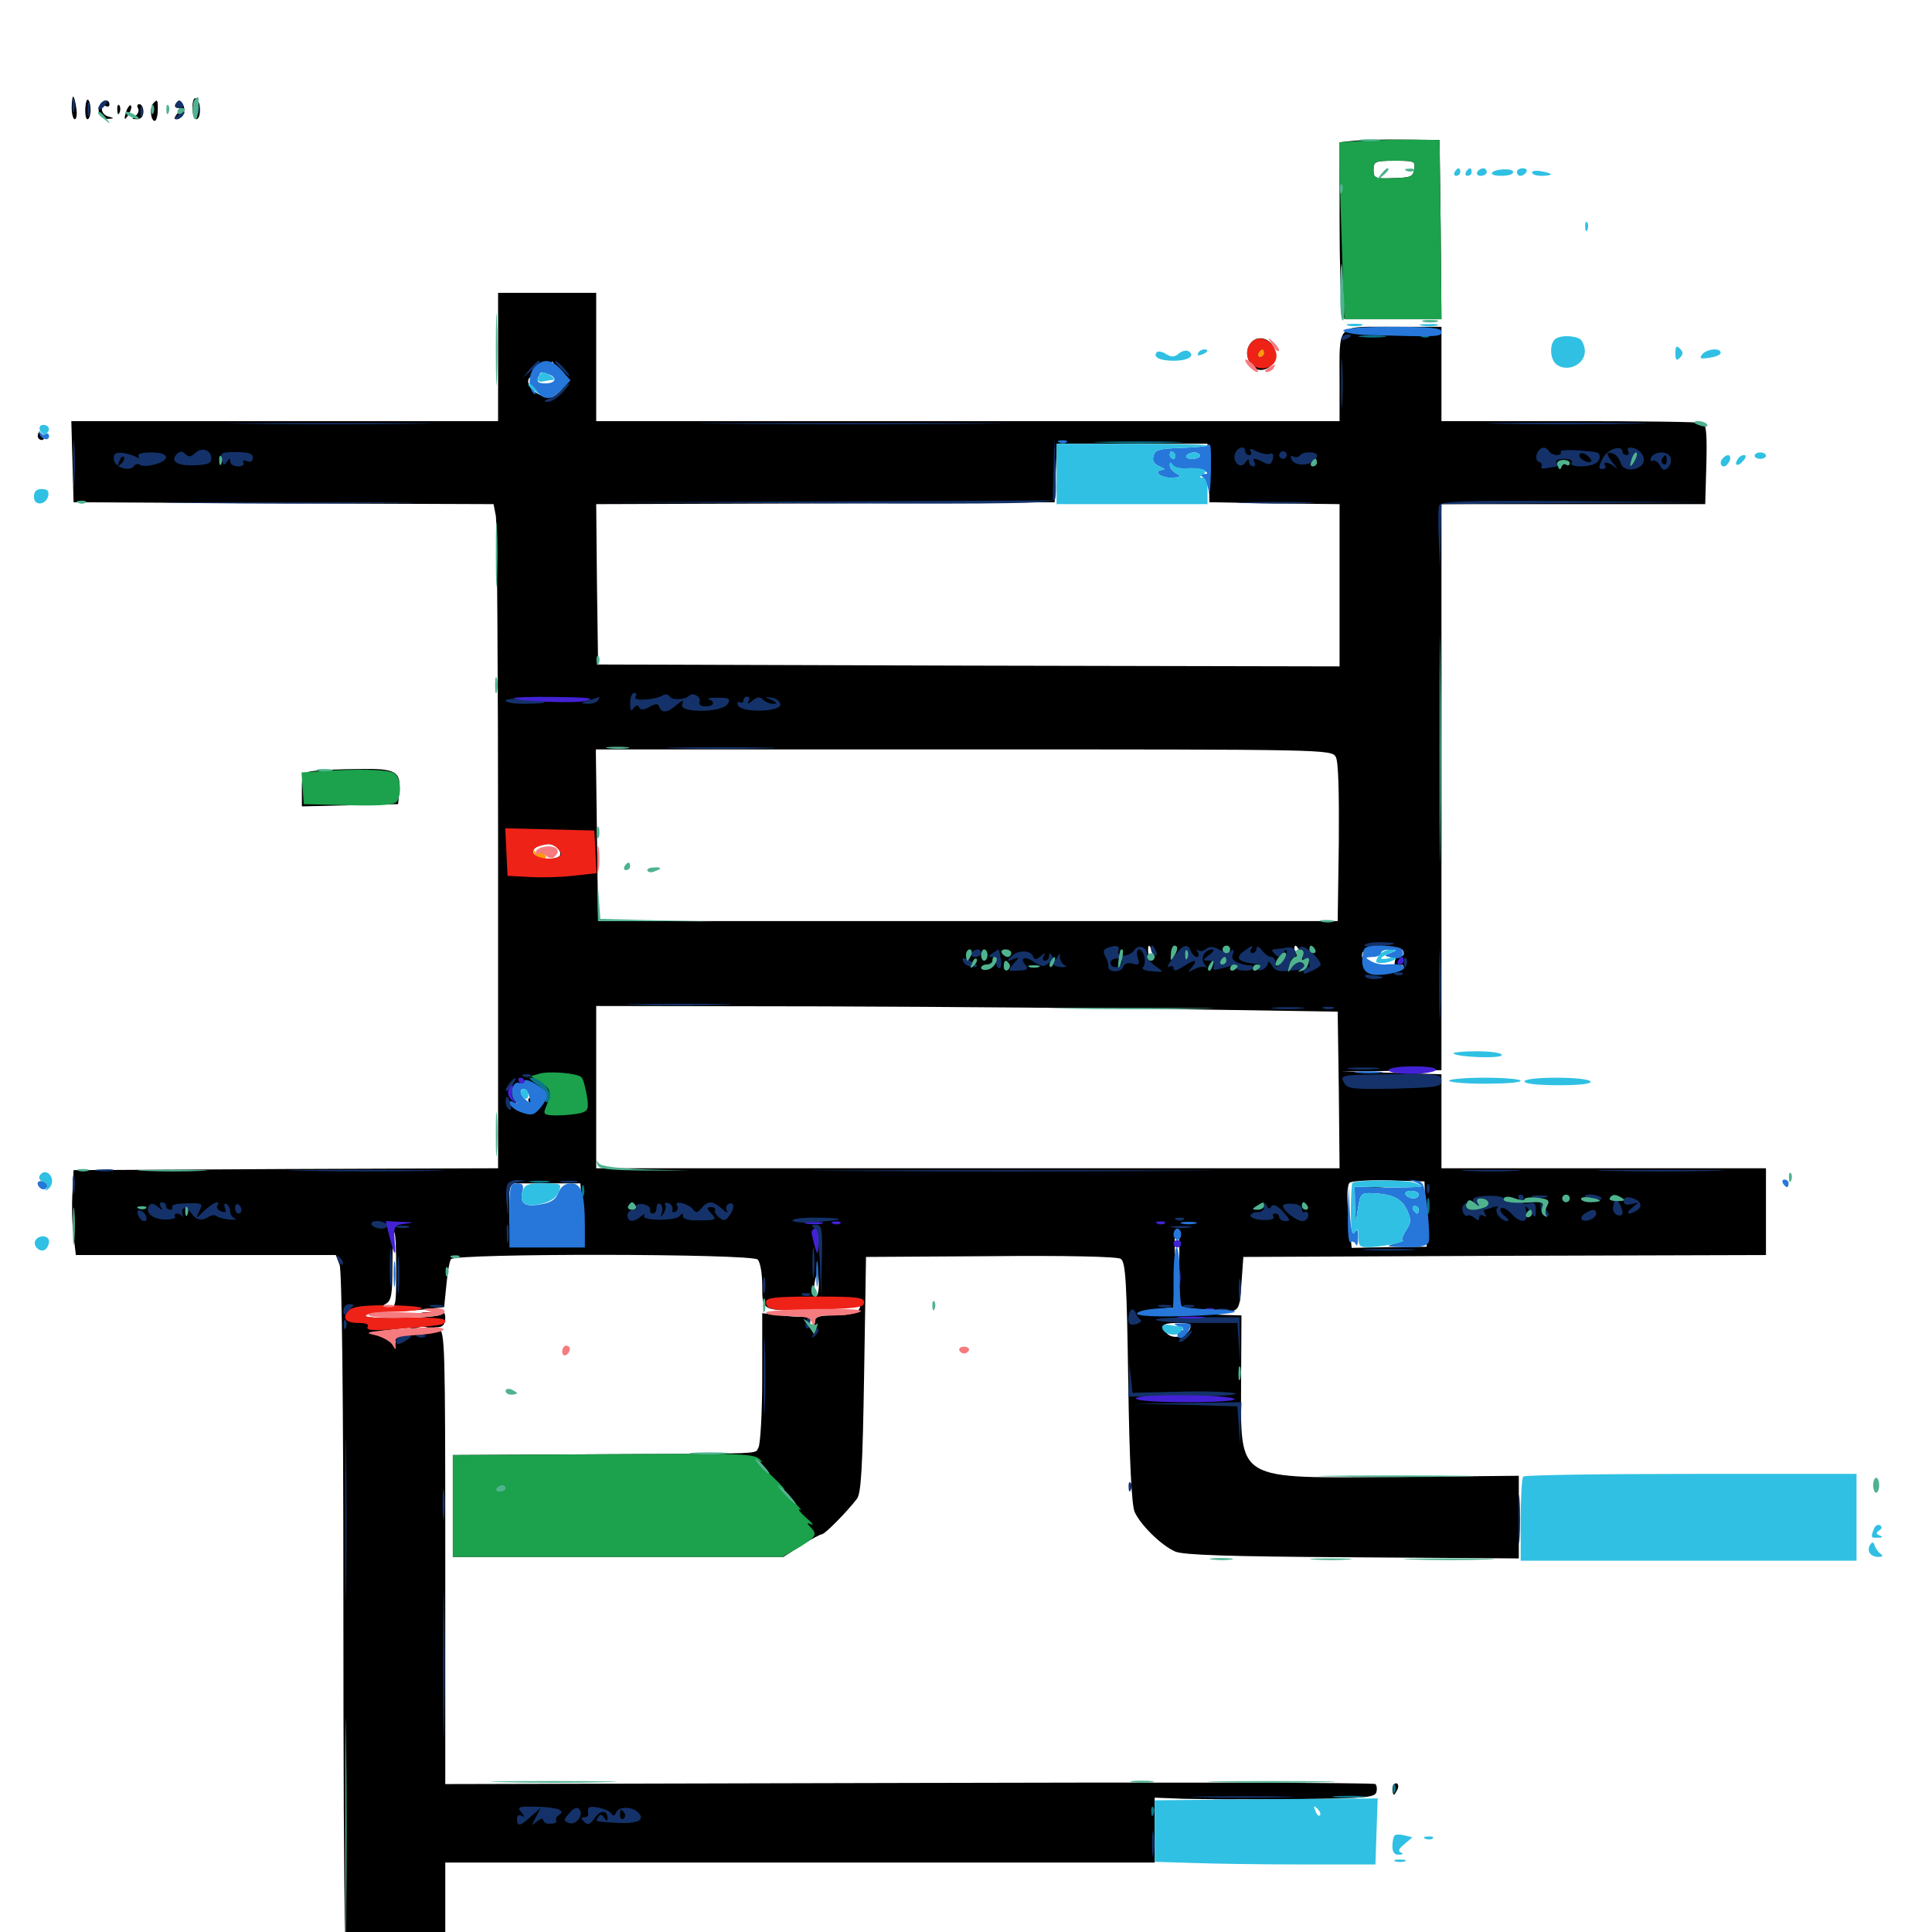 <svg xmlns="http://www.w3.org/2000/svg" viewBox="0 -1000 1000 1000">
	<path fill="#000000" d="M37.109 -944.141C37.109 -941.016 37.891 -938.281 38.672 -938.281C39.648 -938.281 40.039 -941.016 39.453 -944.141C39.062 -947.461 38.281 -950 37.891 -950C37.5 -950 37.109 -947.461 37.109 -944.141ZM99.609 -944.336C99.609 -941.016 100.586 -938.281 101.562 -938.281C102.734 -938.281 103.516 -940.43 103.516 -942.969C103.516 -945.703 102.734 -948.438 101.562 -949.023C100.391 -949.805 99.609 -947.656 99.609 -944.336ZM44.727 -947.656C43.75 -944.336 43.945 -938.281 45.312 -938.281C46.094 -938.281 46.875 -940.43 46.875 -943.164C46.875 -947.07 45.508 -949.805 44.727 -947.656ZM51.562 -945.117C50 -941.406 52.344 -938.281 56.25 -938.477C59.18 -938.672 59.18 -938.867 56.25 -939.648C54.297 -940.039 52.734 -941.797 52.734 -943.359C52.734 -944.922 53.711 -945.703 54.688 -945.117C55.859 -944.531 56.641 -944.922 56.641 -945.898C56.641 -949.023 52.734 -948.438 51.562 -945.117ZM79.492 -946.68C77.539 -944.922 77.734 -938.672 79.688 -937.5C80.664 -936.914 81.445 -939.062 81.641 -942.188C81.836 -948.438 81.445 -948.828 79.492 -946.68ZM91.016 -946.289C90.234 -945.117 90.625 -944.141 91.992 -944.141C93.555 -944.141 93.555 -943.359 91.797 -941.211C90.039 -939.062 90.039 -938.281 91.602 -938.281C92.773 -938.281 94.336 -939.648 95.117 -941.406C96.484 -945.117 92.969 -949.414 91.016 -946.289ZM60.742 -942.969C60.742 -940.82 61.328 -940.234 61.914 -941.797C62.5 -943.164 62.305 -944.922 61.719 -945.508C61.133 -946.289 60.547 -945.117 60.742 -942.969ZM65.625 -943.164C63.867 -938.086 64.258 -936.914 66.602 -940.82C67.773 -942.773 68.359 -944.922 67.773 -945.312C67.383 -945.898 66.406 -944.922 65.625 -943.164ZM71.484 -943.945C72.07 -942.773 71.484 -941.016 70.117 -940.039C67.969 -938.672 68.164 -938.281 70.898 -938.281C72.852 -938.281 74.219 -939.844 74.219 -942.188C74.219 -944.336 73.242 -946.094 72.07 -946.094C71.094 -946.094 70.703 -945.117 71.484 -943.945ZM700.781 -927.148L693.359 -926.367V-886.719C693.359 -864.844 693.945 -844.141 694.531 -840.82L695.898 -834.766H720.898H746.094L745.703 -881.25L745.117 -927.539L726.562 -927.734C716.406 -927.93 704.688 -927.539 700.781 -927.148ZM732.031 -912.5C731.445 -908.594 730.273 -908.008 721.289 -907.812C711.523 -907.422 710.938 -907.812 710.938 -912.109C710.938 -916.406 711.719 -916.797 721.875 -916.797C732.031 -916.797 732.617 -916.602 732.031 -912.5ZM257.812 -815.234V-782.031H147.461H36.914L37.5 -761.133L38.086 -740.039L146.68 -739.453L255.469 -739.062L256.641 -733.008C257.227 -729.688 257.812 -652.344 257.812 -561.133V-395.312L148.047 -394.922L38.086 -394.336L37.5 -382.617C37.109 -376.172 37.305 -366.211 38.086 -360.547L39.258 -350.391H106.641H173.828L175.781 -345.312C176.953 -342.188 177.734 -276.953 177.734 -173.047C177.734 4.492 178.711 50 182.617 50C183.789 50 184.766 48.047 184.766 45.508C184.57 41.406 185.156 41.211 205.664 40.625L226.562 40.039V45.117C226.562 47.852 227.539 50 228.516 50C229.688 50 230.469 34.375 230.469 7.031V-35.938H414.062H597.656V-52.734V-69.531L612.891 -68.945C621.094 -68.75 646.68 -68.555 669.531 -68.75C704.883 -69.141 711.133 -69.531 712.305 -72.07C712.891 -73.828 712.695 -75.781 711.914 -76.562C711.328 -77.344 602.539 -77.539 470.508 -77.148L230.469 -76.562V-193.75C230.469 -303.906 230.273 -311.133 227.148 -311.914C223.828 -312.695 223.828 -312.891 227.148 -313.086C229.297 -313.281 230.469 -314.844 230.469 -317.773C230.469 -320.117 229.883 -321.094 228.906 -319.922C227.148 -317.383 187.5 -316.797 187.5 -319.336C187.5 -320.312 192.578 -321.094 198.828 -321.094C204.883 -321.094 214.453 -321.68 219.922 -322.266L229.883 -323.438L231.055 -334.961C231.641 -341.211 232.617 -347.07 233.398 -348.242C235.352 -351.367 389.062 -351.172 392.188 -348.047C393.555 -346.68 394.531 -340.625 394.531 -334.57C394.531 -321.094 394.336 -321.289 422.07 -322.266C435.547 -322.656 442.578 -323.633 443.75 -325.391C444.922 -327.344 445.312 -327.148 445.312 -324.805C445.312 -320.703 441.406 -319.141 430.469 -319.141C424.219 -319.141 421.875 -318.359 421.875 -316.211C421.875 -314.648 421.094 -313.281 419.922 -313.281C418.945 -313.281 418.75 -314.648 419.336 -316.602C420.117 -318.359 419.727 -319.336 418.75 -318.75C417.773 -318.164 411.914 -318.359 405.859 -318.945L394.531 -320.312V-287.109C394.531 -268.75 393.555 -252.344 392.578 -250.781C390.43 -247.266 398.438 -247.656 308.203 -247.266L234.375 -246.875V-220.508V-194.141H319.922H405.469L414.648 -200C419.727 -203.32 424.609 -205.859 425.391 -205.859C426.953 -205.859 438.281 -217.383 443.555 -224.219C445.703 -227.148 446.484 -239.844 447.266 -288.672L448.242 -349.414L512.695 -349.805C551.172 -350.195 578.32 -349.609 580.078 -348.438C582.617 -346.875 583.203 -336.914 583.984 -284.57C584.57 -244.141 585.742 -220.703 587.305 -217.383C590.43 -210.547 601.172 -200 608.398 -196.875C612.891 -195.117 635.938 -194.336 700.195 -193.945L786.133 -193.359V-214.844V-236.133L724.609 -235.547C638.281 -234.961 642.383 -232.422 642.383 -284.57L642.578 -319.141L636.133 -319.336L629.883 -319.531L635.742 -320.898C641.406 -322.07 641.602 -322.461 642.578 -335.742L643.555 -349.414L778.906 -350L914.062 -350.391V-372.852V-395.312H830.078H746.094V-419.727V-443.945L720.312 -444.727L694.336 -445.312L720.312 -445.703L746.094 -446.094V-592.578V-739.062H814.258H882.617L883.203 -759.57C883.594 -775.195 883.203 -780.273 881.25 -781.055C879.688 -781.641 848.828 -782.031 812.305 -782.031H746.094V-806.445V-830.859H720.898C691.211 -830.859 693.359 -833.008 693.359 -802.148V-782.031H500.977H308.594V-815.234V-848.438H283.203H257.812ZM290.234 -806.836C294.141 -804.688 293.555 -800.781 289.062 -796.68C285.742 -793.75 284.375 -793.555 279.297 -795.703C272.852 -798.438 271.094 -805.469 276.953 -805.469C279.883 -805.469 279.883 -805.859 277.344 -807.617C275 -809.18 275.391 -809.375 278.906 -808.398C282.031 -807.422 283.594 -808.203 284.57 -810.547C285.547 -813.281 286.133 -813.477 286.719 -811.133C287.305 -809.766 288.867 -807.617 290.234 -806.836ZM625.195 -765.039C625.391 -761.914 625.586 -755.273 625.781 -749.805L625.977 -740.039L659.766 -739.453L693.359 -739.062V-697.07V-655.078L501.562 -655.469L309.57 -656.055L308.984 -697.461L308.594 -739.062L427.148 -739.453L545.898 -740.039L546.484 -755.273L547.07 -770.312H585.938H625ZM691.406 -608.203C692.773 -605.859 693.164 -589.648 692.969 -563.867L692.383 -523.242H500.977H309.57L308.984 -567.773L308.398 -612.109H498.828C686.523 -612.109 689.258 -612.109 691.406 -608.203ZM288.867 -560.742C291.602 -557.227 289.648 -555.469 283.008 -555.469C276.758 -555.469 273.633 -558.984 277.539 -561.523C281.445 -564.062 286.328 -563.672 288.867 -560.742ZM596.289 -507.617C597.07 -506.055 596.875 -504.492 596.094 -503.906C595.312 -503.32 594.336 -504.688 594.336 -506.836C593.945 -511.328 594.922 -511.719 596.289 -507.617ZM672.656 -507.422C673.242 -505.859 673.047 -505.078 671.875 -505.664C670.703 -506.25 669.922 -507.617 669.922 -508.789C669.922 -511.523 671.289 -510.938 672.656 -507.422ZM725.195 -508.789C725.977 -508.594 726.562 -507.617 726.562 -506.445C726.562 -505.469 725.781 -504.883 724.805 -505.469C723.828 -506.055 722.656 -504.883 722.07 -502.93C721.484 -500 721.875 -499.414 724.219 -500.195C725.977 -500.977 726.758 -500.586 725.977 -499.414C724.023 -496.094 710.742 -494.336 708.203 -496.875C706.641 -498.438 707.031 -498.828 709.961 -497.852C713.086 -497.07 712.891 -497.266 709.57 -499.023C703.711 -502.148 703.32 -509.57 708.984 -508.008C711.133 -507.422 712.5 -507.812 711.914 -508.594C711.133 -509.961 714.258 -509.961 725.195 -508.789ZM634.766 -502.734C634.766 -501.758 633.789 -500.781 632.617 -500.781C631.641 -500.781 631.25 -501.758 631.836 -502.734C632.422 -503.906 633.398 -504.688 633.984 -504.688C634.375 -504.688 634.766 -503.906 634.766 -502.734ZM618.164 -477.539L692.383 -476.367L692.969 -435.938L693.359 -395.312H500.977H308.594V-437.305V-479.297L426.367 -479.102C491.016 -478.906 577.344 -478.125 618.164 -477.539ZM279.492 -434.961C281.445 -432.812 281.445 -432.227 279.883 -433.203C278.32 -433.984 277.344 -433.594 277.344 -432.422C277.344 -431.25 276.562 -430.859 275.391 -431.445C274.414 -432.031 273.438 -431.641 273.438 -430.664C273.438 -429.492 274.805 -428.516 276.367 -428.516C277.93 -428.516 279.297 -427.734 279.297 -426.562C279.297 -424.414 268.945 -423.828 266.992 -425.781C266.211 -426.562 266.406 -428.125 267.188 -429.297C268.555 -431.445 268.75 -432.422 269.336 -436.328C269.727 -439.453 276.562 -438.477 279.492 -434.961ZM737.891 -371.68L738.477 -354.688L718.945 -354.492L699.609 -354.102L698.633 -364.453C697.07 -379.297 697.07 -385.742 698.438 -387.695C699.023 -388.672 708.008 -389.258 718.359 -389.062L737.305 -388.477ZM301.172 -377.344C302.539 -356.25 302.93 -356.641 283.984 -355.859C275 -355.469 266.602 -355.664 265.625 -355.859C264.453 -356.25 263.672 -363.477 263.672 -372.07V-387.5H282.031H300.391ZM432.227 -366.602C433.398 -367.188 432.422 -367.578 429.688 -367.578C426.953 -367.578 425.977 -367.188 427.344 -366.602C428.516 -366.211 430.859 -366.211 432.227 -366.602ZM618.75 -366.602C620.508 -367.188 618.945 -367.578 615.234 -367.578C611.523 -367.578 609.961 -367.188 611.914 -366.602C613.672 -366.211 616.797 -366.211 618.75 -366.602ZM610.156 -344.141C609.766 -333.008 609.375 -323.438 609.375 -322.656C609.375 -321.68 605.664 -321.289 601.172 -321.484L592.773 -321.68L600.195 -322.461L607.422 -323.242L607.812 -337.305C608.008 -345.117 608.203 -354.297 608.008 -357.812C608.008 -361.133 608.594 -364.062 609.57 -364.062C610.352 -364.062 610.742 -355.078 610.156 -344.141ZM205.078 -342.578C205.078 -323.633 204.883 -323.047 200.781 -323.047C196.68 -323.242 196.68 -323.438 199.805 -325.195C202.539 -326.758 203.125 -330.078 203.125 -344.531C203.125 -354.297 203.516 -362.109 204.102 -362.109C204.688 -362.109 205.078 -353.32 205.078 -342.578ZM423.828 -334.766C423.828 -331.641 423.047 -328.906 422.266 -328.906C421.289 -328.906 420.898 -331.641 421.484 -334.766C421.875 -338.086 422.656 -340.625 423.047 -340.625C423.438 -340.625 423.828 -338.086 423.828 -334.766ZM616.016 -312.305C614.453 -308.398 607.812 -306.641 604.492 -309.375C599.609 -313.477 601.172 -315.234 609.375 -315.234C615.234 -315.234 616.797 -314.648 616.016 -312.305ZM212.891 -311.328C212.891 -310.352 212.109 -309.18 210.938 -309.18C209.961 -308.984 207.812 -308.789 206.641 -308.594C205.273 -308.398 204.297 -307.031 204.688 -305.664C205.078 -303.906 203.906 -304.102 200.781 -306.25C198.438 -308.008 194.531 -309.57 192.383 -309.766C190.234 -309.961 193.359 -310.547 199.219 -311.328C205.078 -312.109 210.547 -312.695 211.523 -312.891C212.305 -313.086 212.891 -312.5 212.891 -311.328ZM221.68 -311.328C221.094 -310.352 219.141 -309.375 217.578 -309.375C216.016 -309.375 214.844 -310.352 214.844 -311.328C214.844 -312.5 216.602 -313.281 218.945 -313.281C221.094 -313.281 222.266 -312.5 221.68 -311.328ZM626.562 -274.805C633.789 -275.195 627.734 -275.391 613.281 -275.391C598.828 -275.391 592.773 -275.195 600.195 -274.805C607.422 -274.414 619.141 -274.414 626.562 -274.805ZM394.727 -241.602C397.266 -238.477 397.07 -238.281 394.141 -240.82C390.82 -243.359 389.844 -244.922 391.406 -244.922C391.797 -244.922 393.359 -243.359 394.727 -241.602ZM253.125 -229.102C254.688 -226.367 250.391 -223.438 244.727 -223.438C240.43 -223.438 238.672 -227.148 241.602 -229.883C243.555 -232.031 251.562 -231.445 253.125 -229.102ZM273.633 -228.906C273.633 -226.953 274.023 -226.953 274.805 -228.906C276.172 -232.422 289.062 -232.031 289.062 -228.32C289.062 -225.977 285.938 -225.391 272.461 -225.391C258.594 -225.391 256.25 -225.781 257.031 -228.32C258.594 -232.031 273.438 -232.422 273.633 -228.906ZM313.086 -230.078C316.016 -227.148 311.523 -223.438 304.883 -223.438C296.68 -223.438 294.727 -224.609 296.289 -228.516C297.266 -231.25 310.547 -232.422 313.086 -230.078ZM338.477 -228.516C340.039 -224.414 338.086 -223.438 327.93 -223.438C318.945 -223.438 318.164 -224.219 320.117 -230.859C320.312 -231.055 324.219 -231.25 328.906 -231.25C334.375 -231.25 337.891 -230.273 338.477 -228.516ZM407.227 -227.344C409.18 -225.195 410.352 -223.438 409.766 -223.438C409.18 -223.438 407.227 -225.195 405.273 -227.344C403.32 -229.492 402.148 -231.25 402.734 -231.25C403.32 -231.25 405.273 -229.492 407.227 -227.344ZM288.281 -802.344C287.5 -800.586 285.938 -799.609 283.984 -800.391C282.422 -800.977 281.641 -800.781 282.227 -799.609C284.18 -796.484 288.477 -797.266 289.844 -800.781C290.625 -802.539 290.82 -804.492 290.234 -804.883C289.844 -805.273 289.062 -804.102 288.281 -802.344ZM597.656 -764.453C597.656 -765.625 599.023 -766.406 600.586 -766.406C602.148 -766.406 603.516 -766.016 603.516 -765.625C603.516 -765.234 602.148 -764.453 600.586 -763.672C599.023 -763.086 597.656 -763.477 597.656 -764.453ZM608.008 -762.305C607.617 -758.594 610.156 -757.227 612.109 -760.352C612.695 -761.328 612.109 -763.086 610.742 -764.062C608.789 -765.625 608.203 -765.234 608.008 -762.305ZM616.211 -760.547C616.797 -759.57 617.773 -758.594 618.359 -758.594C618.75 -758.594 619.141 -759.57 619.141 -760.547C619.141 -761.719 618.164 -762.5 616.992 -762.5C616.016 -762.5 615.625 -761.719 616.211 -760.547ZM703.32 -384.766C702.93 -385.156 706.445 -385.547 711.523 -385.547C716.406 -385.547 720.898 -384.766 721.484 -383.789C722.461 -382.227 705.078 -383.203 703.32 -384.766ZM292.578 -384.375C291.992 -383.789 291.797 -381.641 292.383 -379.688C293.555 -375 298.828 -376.758 298.828 -381.836C298.828 -385.352 294.922 -386.914 292.578 -384.375ZM646.484 -821.094C644.141 -816.797 646.484 -810.352 650.781 -808.789C655.078 -807.422 660.156 -811.328 660.156 -815.82C660.156 -824.609 650.391 -828.32 646.484 -821.094ZM654.297 -817.188C654.297 -816.211 653.32 -815.234 652.148 -815.234C651.172 -815.234 650.781 -816.211 651.367 -817.188C651.953 -818.359 652.93 -819.141 653.516 -819.141C653.906 -819.141 654.297 -818.359 654.297 -817.188ZM19.531 -774.219C19.531 -773.242 20.508 -772.266 21.68 -772.266C22.656 -772.266 23.047 -773.242 22.461 -774.219C21.875 -775.391 20.898 -776.172 20.312 -776.172C19.922 -776.172 19.531 -775.391 19.531 -774.219ZM162.695 -600.977C156.445 -600.195 156.25 -599.805 156.25 -591.406V-582.617L181.25 -583.203L206.055 -583.789L206.641 -590.234C207.617 -600.781 204.883 -602.344 185.742 -601.953C176.562 -601.953 166.016 -601.367 162.695 -600.977ZM19.531 -387.5C19.531 -388.477 20.898 -388.867 22.461 -388.281C24.023 -387.5 25.391 -386.719 25.391 -386.328C25.391 -385.938 24.023 -385.547 22.461 -385.547C20.898 -385.547 19.531 -386.328 19.531 -387.5ZM218.359 -319.727C216.992 -320.312 217.969 -320.703 220.703 -320.703C223.438 -320.703 224.414 -320.312 223.242 -319.727C221.875 -319.336 219.531 -319.336 218.359 -319.727ZM720.703 -74.023C720.703 -72.461 721.094 -71.094 721.484 -71.094C721.875 -71.094 722.656 -72.461 723.438 -74.023C724.023 -75.586 723.633 -76.953 722.656 -76.953C721.484 -76.953 720.703 -75.586 720.703 -74.023Z"/>
	<path fill="#ff9906" d="M651.367 -817.188C650.781 -816.211 651.172 -815.234 652.148 -815.234C653.32 -815.234 654.297 -816.211 654.297 -817.188C654.297 -818.359 653.906 -819.141 653.516 -819.141C652.93 -819.141 651.953 -818.359 651.367 -817.188ZM276.172 -558.984C276.367 -557.617 278.32 -556.055 280.273 -555.859C282.422 -555.273 283.203 -555.859 282.227 -557.227C281.641 -558.398 280.273 -558.984 279.297 -558.398C278.516 -557.812 277.148 -558.398 276.758 -559.375C276.172 -560.547 275.977 -560.352 276.172 -558.984Z"/>
	<path fill="#ef2218" d="M646.484 -821.094C643.555 -815.625 647.266 -809.375 653.32 -809.375C659.766 -809.375 662.891 -815.234 658.984 -820.703C655.273 -825.977 649.219 -826.172 646.484 -821.094ZM654.297 -817.188C654.297 -816.211 653.32 -815.234 652.148 -815.234C651.172 -815.234 650.781 -816.211 651.367 -817.188C651.953 -818.359 652.93 -819.141 653.516 -819.141C653.906 -819.141 654.297 -818.359 654.297 -817.188ZM262.109 -558.984L262.695 -546.68L273.438 -546.094C279.297 -545.703 289.648 -545.898 296.484 -546.68L308.789 -548.047L308.203 -558.984L307.617 -570.117L284.57 -570.703L261.523 -571.289ZM289.062 -560.352C291.016 -558.008 290.82 -557.227 288.477 -556.25C284.18 -554.688 276.758 -556.055 275.977 -558.789C275.195 -560.742 278.516 -562.5 284.375 -563.086C285.547 -563.086 287.695 -561.914 289.062 -560.352ZM396.484 -326.172C396.484 -322.461 399.414 -321.68 413.086 -321.875C443.75 -322.656 447.266 -323.047 447.266 -325.977C447.266 -328.516 443.164 -328.906 421.875 -328.906C401.562 -328.906 396.484 -328.32 396.484 -326.172ZM180.469 -321.68C176.758 -317.773 178.711 -315.234 185.742 -315.234C189.648 -315.234 191.211 -314.453 190.234 -313.086C189.258 -311.328 194.141 -311.133 208.203 -312.305C218.75 -313.086 228.125 -314.062 229.102 -314.648C233.594 -317.383 228.125 -318.359 208.594 -317.969C195.117 -317.578 187.891 -318.164 189.648 -319.336C191.211 -320.312 197.656 -321.094 204.102 -321.094C210.547 -321.094 216.992 -321.875 218.164 -322.656C219.531 -323.438 212.305 -324.219 201.953 -324.414C188.086 -324.414 182.617 -323.828 180.469 -321.68ZM219.336 -319.727C217.383 -320.312 218.555 -320.703 221.68 -320.703C225 -320.703 226.367 -320.312 225.195 -319.727C223.828 -319.336 221.094 -319.336 219.336 -319.727Z"/>
	<path fill="#1ca14c" d="M705.469 -927.148L693.164 -926.367L693.359 -912.305C693.555 -904.492 694.141 -883.984 694.727 -866.602L695.898 -834.766H720.898H746.094L745.703 -881.25L745.117 -927.539L731.445 -927.734C724.023 -927.734 712.305 -927.539 705.469 -927.148ZM732.031 -912.5C731.445 -908.594 730.273 -908.008 721.289 -907.812C711.523 -907.422 710.938 -907.812 710.938 -912.109C710.938 -916.406 711.719 -916.797 721.875 -916.797C732.031 -916.797 732.617 -916.602 732.031 -912.5ZM165.43 -600.781L156.055 -600.195L156.641 -591.992L157.227 -583.789L180.469 -583.203C197.852 -582.812 204.102 -583.398 205.469 -585.156C208.203 -589.648 207.227 -598.242 203.711 -600C200.391 -601.758 184.57 -602.148 165.43 -600.781ZM279.492 -444.336L274.805 -442.969L280.078 -439.453C285.352 -436.133 285.742 -434.375 282.227 -426.172C281.055 -423.242 282.031 -422.656 288.281 -422.656C292.578 -422.656 297.852 -423.242 300.391 -423.828C304.492 -425 304.883 -425.977 303.711 -433.203C302.93 -437.5 301.758 -441.797 300.977 -442.383C299.023 -444.531 284.57 -445.703 279.492 -444.336ZM309.18 -247.266L234.375 -246.875V-220.508V-194.141H319.727H404.883L413.477 -199.023C422.461 -204.492 423.242 -205.664 419.531 -209.57C417.383 -211.719 417.578 -212.109 419.922 -210.938C421.484 -210.156 420.312 -211.914 416.992 -214.648C413.867 -217.578 412.5 -219.336 414.062 -218.555C415.625 -217.578 413.477 -220.312 409.18 -224.414C404.883 -228.32 403.125 -230.664 405.273 -229.297C407.422 -227.93 404.883 -231.055 399.414 -236.133C394.141 -241.211 391.016 -244.727 392.578 -243.75C394.531 -242.773 394.922 -242.969 393.555 -244.336C390.43 -247.656 386.719 -247.852 309.18 -247.266ZM253.906 -228.516C253.906 -231.25 243.945 -232.422 241.602 -229.883C238.867 -227.344 240.43 -223.438 243.945 -223.438C249.805 -223.438 253.906 -225.586 253.906 -228.516ZM273.633 -228.906C273.438 -231.445 259.57 -232.422 257.227 -229.883C253.711 -226.367 257.227 -225.391 273.438 -225.391C288.086 -225.391 290.625 -225.781 289.844 -228.32C288.477 -231.836 276.172 -232.227 274.805 -228.906C274.023 -226.953 273.633 -226.953 273.633 -228.906ZM313.086 -230.078C310.547 -232.422 297.266 -231.25 296.289 -228.516C294.727 -224.609 296.68 -223.438 304.883 -223.438C311.523 -223.438 316.016 -227.148 313.086 -230.078ZM337.891 -230.469C337.891 -231.836 321.094 -231.25 319.727 -229.883C318.945 -229.297 318.359 -227.539 318.359 -225.977C318.359 -224.219 321.484 -223.438 329.297 -223.438C338.477 -223.438 340.039 -224.023 339.062 -226.562C338.477 -228.32 337.891 -230.078 337.891 -230.469Z"/>
	<path fill="#143269" d="M37.5 -945.117C37.5 -941.992 37.891 -940.82 38.477 -942.773C38.867 -944.531 38.867 -947.266 38.477 -948.633C37.891 -949.805 37.5 -948.438 37.5 -945.117ZM45.312 -943.164C45.312 -940.039 45.703 -938.867 46.289 -940.82C46.68 -942.578 46.68 -945.312 46.289 -946.68C45.703 -947.852 45.312 -946.484 45.312 -943.164ZM51.758 -945.898C49.609 -942.773 51.562 -942.188 54.297 -945.312C55.664 -946.875 55.859 -948.047 54.883 -948.047C53.906 -948.047 52.344 -947.07 51.758 -945.898ZM90.82 -946.094C90.234 -945.117 91.016 -944.141 92.773 -944.141C94.531 -944.141 95.312 -945.117 94.727 -946.094C94.141 -947.266 93.164 -948.047 92.773 -948.047C92.383 -948.047 91.406 -947.266 90.82 -946.094ZM72.656 -942.188C72.656 -939.453 73.047 -938.477 73.633 -939.844C74.023 -941.016 74.023 -943.359 73.633 -944.727C73.047 -945.898 72.656 -944.922 72.656 -942.188ZM101.758 -942.969C101.758 -940.82 102.344 -940.234 102.93 -941.797C103.516 -943.164 103.32 -944.922 102.734 -945.508C102.148 -946.289 101.562 -945.117 101.758 -942.969ZM91.797 -940.234C90.039 -939.062 89.844 -938.281 91.211 -938.281C92.383 -938.281 94.141 -939.258 94.727 -940.234C96.289 -942.578 95.508 -942.578 91.797 -940.234ZM694.336 -825C693.75 -823.828 694.531 -823.633 696.094 -824.219C699.609 -825.586 700.195 -826.953 697.461 -826.953C696.289 -826.953 694.922 -826.172 694.336 -825ZM694.141 -801.562C694.141 -790.234 694.336 -785.742 694.727 -791.406C695.117 -796.875 695.117 -806.25 694.727 -811.914C694.336 -817.383 694.141 -812.891 694.141 -801.562ZM274.219 -808.984L270.508 -804.492L275 -808.203C279.102 -811.719 280.273 -813.281 278.711 -813.281C278.32 -813.281 276.367 -811.328 274.219 -808.984ZM290.039 -809.375C291.992 -807.227 293.945 -805.469 294.531 -805.469C295.117 -805.469 293.945 -807.227 291.992 -809.375C290.039 -811.523 288.086 -813.281 287.5 -813.281C286.914 -813.281 288.086 -811.523 290.039 -809.375ZM290.82 -798.438C289.453 -796.68 286.523 -794.531 284.18 -793.75C281.445 -792.578 281.25 -791.992 283.398 -791.992C284.961 -791.797 288.477 -793.945 291.016 -796.68C293.555 -799.414 295.117 -801.562 294.531 -801.562C293.945 -801.562 292.188 -800.195 290.82 -798.438ZM128.516 -780.664C104.492 -780.859 123.633 -781.055 170.898 -781.055C218.164 -781.055 237.695 -780.859 214.453 -780.664C191.211 -780.273 152.539 -780.273 128.516 -780.664ZM376.562 -780.664C340.82 -780.859 369.531 -781.055 440.43 -781.055C511.328 -781.055 540.625 -780.859 505.469 -780.664C470.508 -780.273 412.5 -780.273 376.562 -780.664ZM777.734 -780.664C759.766 -780.859 775 -781.25 811.523 -781.25C848.047 -781.25 862.695 -780.859 844.141 -780.664C825.586 -780.273 795.703 -780.273 777.734 -780.664ZM37.891 -759.57C37.891 -748.828 38.086 -744.727 38.477 -750.391C38.867 -756.055 38.867 -764.844 38.477 -769.922C38.086 -775 37.891 -770.312 37.891 -759.57ZM545.312 -757.227L544.922 -741.016L426.367 -740.43L307.617 -740.039L426.367 -739.453C524.219 -739.062 545.312 -739.453 546.094 -741.602C546.68 -743.164 546.68 -750.781 546.289 -758.789L545.703 -773.242ZM100.977 -765.43C98.828 -763.477 97.656 -763.281 95.898 -765.039C94.336 -766.602 93.164 -766.602 91.602 -765.039C87.891 -761.328 91.602 -758.789 100.586 -759.18C107.422 -759.375 109.375 -760.156 109.375 -762.695C109.375 -767.188 104.297 -768.75 100.977 -765.43ZM639.258 -765.234C637.695 -760.938 642.188 -756.836 644.531 -760.547C645.898 -762.5 646.484 -762.695 646.484 -761.133C646.484 -759.766 647.461 -758.594 648.633 -758.594C649.609 -758.594 650 -759.57 649.414 -760.547C647.852 -763.086 649.609 -763.086 654.297 -760.547C657.031 -759.18 658.008 -759.57 658.789 -762.305C659.375 -764.844 658.789 -765.82 657.227 -765.039C655.664 -764.648 652.734 -765.234 650.391 -766.406C647.461 -767.969 646.484 -767.969 647.266 -766.602C648.047 -765.43 647.656 -764.453 646.68 -764.453C645.508 -764.453 644.531 -765.43 644.531 -766.406C644.531 -769.531 640.625 -768.75 639.258 -765.234ZM795.508 -765.039C794.727 -763.281 795.312 -761.328 796.484 -760.938C797.852 -760.547 798.438 -759.57 797.852 -758.594C797.266 -757.617 798.438 -757.227 800.195 -757.617C802.148 -758.008 804.492 -758.398 805.273 -758.398C806.25 -758.594 806.25 -759.57 805.664 -760.547C804.883 -761.719 806.641 -762.5 809.57 -762.5C812.5 -762.5 814.258 -761.719 813.477 -760.547C812.109 -758.398 820.117 -757.812 825 -759.766C828.711 -761.133 829.102 -765.625 825.781 -766.016C814.453 -767.383 807.031 -767.383 807.812 -766.016C808.398 -765.234 807.422 -764.453 805.859 -764.453C804.297 -764.453 802.344 -765.43 801.758 -766.406C800 -769.336 796.875 -768.75 795.508 -765.039ZM823.633 -761.133C822.07 -759.766 816.406 -762.891 817.578 -764.844C818.164 -765.82 819.922 -765.625 821.484 -764.258C823.047 -763.086 824.023 -761.523 823.633 -761.133ZM829.492 -762.695C827.344 -758.398 827.344 -757.227 829.297 -757.227C830.664 -757.227 831.445 -758.008 830.859 -758.984C829.297 -761.328 832.812 -760.938 835.938 -758.203C837.5 -756.836 837.305 -757.422 835.352 -759.766C831.25 -764.648 831.055 -766.602 834.961 -765.234C836.523 -764.648 838.281 -762.5 838.867 -760.352C839.648 -758.008 841.602 -756.836 844.727 -757.031C850.391 -757.617 852.539 -761.914 849.414 -765.625C846.875 -768.75 841.016 -769.336 842.773 -766.406C843.359 -765.43 842.969 -764.453 841.992 -764.453C840.82 -764.453 839.844 -765.234 839.844 -766.016C839.844 -770.117 832.031 -767.578 829.492 -762.695ZM848.438 -763.281C847.07 -766.992 847.266 -766.992 844.336 -763.477C842.773 -761.719 842.578 -760.352 843.75 -759.57C844.922 -758.984 845.703 -759.375 845.703 -760.547C845.703 -761.719 846.484 -762.109 847.656 -761.523C848.828 -760.938 849.023 -761.719 848.438 -763.281ZM58.984 -761.914C59.57 -757.812 67.578 -755.664 69.531 -758.984C70.117 -759.766 71.484 -760.156 72.461 -759.375C75.391 -757.617 85.938 -760.547 85.938 -763.281C85.938 -764.844 83.203 -765.82 78.125 -765.82C73.438 -765.82 70.898 -765.039 71.68 -763.867C72.461 -762.695 71.875 -762.5 70.117 -763.672C68.555 -764.453 65.43 -765.43 62.891 -765.625C59.375 -765.82 58.594 -764.844 58.984 -761.914ZM62.695 -759.961C60.742 -758.203 60.547 -758.398 61.719 -761.133C62.305 -763.086 63.477 -764.062 64.062 -763.477C64.648 -762.891 64.062 -761.328 62.695 -759.961ZM114.844 -762.109C115.625 -759.18 116.211 -758.789 117.383 -760.938C118.75 -762.891 119.141 -762.891 119.141 -761.133C119.141 -759.766 120.898 -758.594 123.242 -758.594C125.391 -758.594 126.562 -759.375 125.977 -760.547C125.391 -761.719 126.172 -761.914 127.734 -761.328C129.688 -760.547 130.859 -761.133 130.859 -763.086C130.859 -765.234 128.711 -766.016 122.266 -766.016C114.648 -766.016 113.867 -765.625 114.844 -762.109ZM662.109 -764.453C662.109 -763.477 663.086 -762.5 664.062 -762.5C665.234 -762.5 666.016 -763.477 666.016 -764.453C666.016 -765.625 665.234 -766.406 664.062 -766.406C663.086 -766.406 662.109 -765.625 662.109 -764.453ZM672.852 -764.258C672.07 -763.281 670.703 -763.086 669.531 -763.672C668.359 -764.453 667.773 -763.867 668.359 -762.5C669.922 -757.617 681.641 -759.18 681.641 -764.258C681.641 -766.406 674.023 -766.406 672.852 -764.258ZM854.492 -762.891C854.102 -761.523 854.297 -760.938 855.273 -761.523C856.445 -762.109 858.008 -760.938 859.18 -759.18C860.547 -756.445 861.523 -756.25 863.477 -758.008C864.648 -759.18 865.234 -761.523 864.648 -763.281C863.281 -766.797 856.055 -766.602 854.492 -762.891ZM862.695 -761.523C862.695 -759.961 861.914 -759.18 860.938 -759.766C859.961 -760.352 859.766 -761.719 860.352 -762.695C862.109 -765.234 862.695 -764.844 862.695 -761.523ZM97.07 -739.648C67.969 -739.844 91.797 -740.039 150.391 -740.039C208.984 -740.039 232.812 -739.844 203.516 -739.648C174.414 -739.258 126.367 -739.258 97.07 -739.648ZM644.141 -739.648C635.156 -739.844 642.383 -740.234 660.156 -740.234C677.93 -740.234 685.156 -739.844 676.367 -739.648C667.383 -739.258 652.93 -739.258 644.141 -739.648ZM744.922 -738.477C744.336 -736.914 744.336 -728.906 744.727 -720.312L745.312 -704.883L745.703 -721.875L746.094 -739.062L815.039 -739.648L883.789 -740.039L814.844 -740.625C758.789 -741.016 745.703 -740.625 744.922 -738.477ZM326.172 -636.133C326.172 -632.227 326.758 -631.445 327.93 -633.398C329.102 -635.156 330.078 -635.352 330.859 -633.789C331.836 -632.422 333.398 -632.422 336.328 -634.18C339.453 -635.938 340.625 -635.938 341.211 -634.18C342.383 -630.664 345.703 -631.055 350.195 -635.156C353.516 -637.891 353.906 -637.891 353.125 -635.352C351.367 -630.859 373.633 -631.055 376.562 -635.547C378.32 -638.281 377.539 -638.867 371.484 -638.867C367.383 -638.867 365.43 -638.477 366.797 -638.086C370.508 -636.719 369.531 -634.375 365.234 -634.375C362.891 -634.375 361.523 -635.352 362.109 -636.719C363.086 -639.258 358.594 -641.992 356.641 -639.844C354.492 -637.695 347.852 -637.5 346.68 -639.453C345.898 -640.625 344.531 -640.82 343.359 -640.234C339.453 -637.695 327.539 -636.914 328.906 -639.258C329.688 -640.43 329.297 -641.406 328.32 -641.406C327.148 -641.406 326.172 -639.062 326.172 -636.133ZM346.484 -636.523C345.703 -638.086 344.922 -639.453 344.531 -639.453C344.141 -639.453 343.75 -638.086 343.75 -636.523C343.75 -634.961 344.531 -633.594 345.703 -633.594C346.68 -633.594 347.07 -634.961 346.484 -636.523ZM261.719 -637.305C261.719 -636.328 266.797 -635.547 273.047 -635.742C285.547 -635.938 284.766 -636.719 271.094 -638.086C265.82 -638.477 261.719 -638.281 261.719 -637.305ZM304.688 -637.5C300.195 -636.133 300.195 -635.938 304.102 -635.742C306.445 -635.547 308.984 -636.523 309.57 -637.5C310.156 -638.672 310.547 -639.453 310.156 -639.258C309.766 -639.062 307.422 -638.281 304.688 -637.5ZM384.766 -637.305C384.766 -636.328 383.984 -635.938 382.812 -636.523C381.836 -637.109 381.445 -636.523 382.031 -634.961C383.594 -630.859 404.688 -631.445 403.906 -635.547C403.516 -637.109 401.562 -638.672 399.414 -638.867C395.508 -639.453 395.508 -639.453 399.414 -637.695C402.148 -636.328 402.539 -635.742 400.391 -635.742C398.633 -635.547 396.289 -636.523 394.922 -637.891C393.359 -639.453 391.992 -639.453 389.453 -637.305C387.109 -635.547 386.523 -635.352 387.5 -637.109C388.281 -638.281 387.891 -639.453 386.914 -639.453C385.742 -639.453 384.766 -638.477 384.766 -637.305ZM350.195 -612.695C337.5 -612.891 347.852 -613.281 373.047 -613.281C398.242 -613.281 408.594 -612.891 396.094 -612.695C383.398 -612.305 362.695 -612.305 350.195 -612.695ZM744.922 -490.039C744.922 -474.023 745.312 -467.578 745.508 -475.977C745.898 -484.375 745.898 -497.461 745.508 -505.273C745.312 -513.086 744.922 -506.25 744.922 -490.039ZM706.25 -510.938C705.859 -510.156 708.594 -509.766 712.5 -510.156C723.438 -511.133 724.609 -512.109 715.43 -512.305C710.938 -512.5 706.836 -511.719 706.25 -510.938ZM572.852 -509.18C571.094 -508.594 570.898 -507.227 572.07 -505.078C573.047 -503.32 573.828 -500.977 573.633 -499.805C573.438 -496.68 580.078 -496.289 581.25 -499.414C581.836 -501.172 583.789 -501.953 586.328 -501.172C589.648 -500.391 590.039 -500.781 588.867 -504.492C588.281 -506.641 588.477 -508.594 589.453 -508.594C591.992 -508.594 593.75 -501.562 591.602 -499.414C590.625 -498.438 592.578 -497.461 596.289 -497.266C602.539 -496.68 602.539 -496.875 598.242 -499.805C595.703 -501.562 593.75 -504.102 593.75 -505.664C593.75 -509.766 589.453 -511.523 587.109 -508.203C584.375 -504.492 577.539 -504.297 578.906 -508.008C579.883 -510.547 577.344 -511.133 572.852 -509.18ZM580.664 -501.758C580.273 -500.391 578.711 -499.414 577.344 -499.414C575.977 -499.414 574.805 -500.391 574.805 -501.758C574.805 -502.93 576.367 -503.906 578.32 -503.906C580.078 -503.906 581.25 -502.93 580.664 -501.758ZM595.703 -508.789C595.703 -507.617 596.484 -506.25 597.656 -505.664C598.828 -505.078 599.023 -505.859 598.438 -507.422C597.07 -510.938 595.703 -511.523 595.703 -508.789ZM607.227 -504.297C604.688 -500.977 603.711 -498.828 605.078 -499.609C606.445 -500.391 607.422 -500 607.422 -498.633C607.422 -497.266 608.984 -497.461 612.305 -499.609C618.359 -503.711 620.312 -503.516 616.992 -499.414C614.453 -496.484 614.648 -496.484 618.359 -498.438C620.703 -499.609 623.242 -500 624.219 -499.219C625.195 -498.438 624.805 -499.219 623.438 -500.977C621.094 -504.102 623.438 -508.594 627.734 -508.594C628.711 -508.594 627.93 -507.227 625.781 -505.664C622.266 -502.93 622.266 -502.93 625.781 -502.734C627.93 -502.734 628.906 -501.758 628.32 -500C627.344 -497.656 628.32 -497.656 633.398 -499.023C641.016 -501.172 641.016 -501.172 640.039 -499.414C639.453 -498.438 641.211 -497.656 643.75 -497.656C646.289 -497.461 648.438 -498.047 648.438 -499.023C648.438 -500 647.852 -500.586 647.07 -500.391C646.094 -500.195 643.555 -500.586 641.211 -501.562C638.281 -502.539 637.305 -503.906 638.086 -506.055C638.867 -508.203 638.477 -508.789 637.109 -507.812C635.938 -507.031 633.008 -507.422 630.859 -508.594C627.93 -510.156 625.977 -510.156 624.219 -508.789C622.852 -507.617 620.898 -507.422 620.117 -508.203C619.141 -508.984 619.141 -508.398 619.922 -507.227C620.703 -505.859 620.508 -504.688 619.531 -504.688C618.359 -504.688 617.188 -506.055 616.406 -507.617C614.844 -512.109 612.109 -511.133 607.227 -504.297ZM614.844 -505.273C615.625 -509.375 615.234 -509.375 610.742 -504.688C607.227 -501.172 607.227 -501.172 610.742 -501.562C612.695 -501.953 614.453 -503.516 614.844 -505.273ZM634.766 -502.539C634.766 -503.711 633.984 -504.883 633.203 -505.469C632.227 -506.055 631.445 -505.273 631.445 -503.711C631.445 -502.148 632.227 -500.781 633.203 -500.781C633.984 -500.781 634.766 -501.562 634.766 -502.539ZM643.75 -507.617C638.867 -503.906 641.016 -501.953 650.977 -500.977C651.953 -500.781 651.953 -500 651.367 -498.828C650.781 -497.656 651.562 -497.461 653.125 -498.047C654.883 -498.633 656.25 -500.195 656.25 -501.562C656.25 -502.734 657.227 -502.148 658.398 -500.195C659.961 -497.461 662.109 -496.875 668.164 -497.656C672.852 -498.242 675.391 -497.852 674.805 -496.68C674.023 -495.703 675.781 -495.898 678.516 -497.266C681.25 -498.438 683.594 -500 683.594 -500.586C683.398 -503.711 675.586 -510.742 673.438 -509.961C671.484 -509.18 671.484 -508.789 673.242 -508.789C674.609 -508.594 675.195 -507.227 674.414 -505.664C673.828 -503.906 674.219 -502.734 675.391 -503.125C677.148 -503.711 677.734 -502.93 677.734 -499.609C677.734 -498.828 676.367 -499.414 674.609 -500.977C672.07 -502.93 671.289 -502.93 669.727 -500.586C668.359 -498.438 667.969 -498.438 667.969 -501.367C667.969 -503.125 668.75 -504.688 669.922 -504.688C670.898 -504.688 671.289 -505.859 670.703 -507.422C670.117 -508.984 668.164 -509.961 666.406 -509.57C664.648 -509.18 661.719 -508.789 660.352 -508.789C658.008 -508.594 658.008 -508.008 659.766 -506.25C661.719 -504.297 662.695 -504.297 664.062 -506.641C665.43 -508.789 666.016 -508.984 666.016 -507.031C666.016 -505.664 664.648 -503.125 663.086 -501.562C660.547 -498.828 660.156 -498.828 660.156 -501.562C660.156 -503.32 659.18 -504.688 658.008 -504.688C656.641 -504.688 654.492 -506.25 653.125 -508.203C651.562 -510.156 650.586 -510.547 650.391 -509.18C650.391 -507.812 649.414 -506.641 648.242 -506.641C647.266 -506.641 646.875 -507.617 647.461 -508.594C649.023 -511.133 648.242 -510.938 643.75 -507.617ZM502.93 -506.641C502.344 -505.664 503.125 -504.688 504.688 -504.688C506.445 -504.688 507.812 -505.664 507.812 -506.641C507.812 -507.812 507.031 -508.594 506.055 -508.594C504.883 -508.594 503.516 -507.812 502.93 -506.641ZM513.672 -506.641C511.719 -505.469 511.523 -504.688 513.281 -504.688C514.453 -504.688 515.625 -503.32 515.625 -501.758C515.625 -500.195 516.406 -498.828 517.383 -498.828C518.164 -498.828 518.555 -500.977 517.969 -503.711C517.578 -506.445 516.992 -508.594 516.797 -508.594ZM523.438 -504.883C520.898 -502.344 521.094 -502.148 524.414 -503.516C527.93 -504.883 527.93 -504.688 524.609 -501.172C521.484 -497.461 521.484 -497.266 527.148 -497.656C531.641 -497.656 532.422 -498.438 530.859 -500.391C527.539 -504.297 530.469 -505.469 535.352 -501.953C538.672 -499.805 540.43 -499.414 542.383 -501.172C543.75 -502.344 544.922 -502.344 544.922 -501.367C544.922 -500.391 546.875 -499.609 549.414 -499.414C551.758 -499.414 552.539 -499.609 551.367 -500.195C550 -500.781 548.828 -502.539 548.633 -504.297C548.633 -506.641 548.242 -506.836 547.461 -504.883C546.484 -502.734 546.094 -502.734 544.727 -504.883C543.555 -506.836 542.969 -507.031 542.969 -505.273C542.969 -503.906 541.992 -502.734 540.82 -502.734C539.844 -502.734 539.453 -503.906 540.234 -505.273C541.406 -507.031 541.016 -507.031 538.672 -505.078C536.328 -503.125 535.352 -503.125 534.766 -504.883C533.594 -508.398 526.562 -508.398 523.438 -504.883ZM498.438 -502.539C498.828 -501.172 500.781 -500 502.539 -499.609C507.031 -499.023 506.641 -500.195 501.758 -502.93C498.438 -504.492 497.852 -504.492 498.438 -502.539ZM726.758 -501.562C726.758 -499.414 727.344 -498.828 727.93 -500.391C728.516 -501.758 728.32 -503.516 727.734 -504.102C727.148 -504.883 726.562 -503.711 726.758 -501.562ZM706.836 -494.336C705.664 -495.508 707.422 -495.703 711.328 -495.117C716.797 -494.336 716.992 -493.945 713.086 -493.359C710.547 -492.969 707.812 -493.359 706.836 -494.336ZM722.266 -495.508C720.703 -496.094 721.289 -496.68 723.438 -496.68C725.586 -496.875 726.758 -496.289 725.977 -495.703C725.391 -495.117 723.633 -494.922 722.266 -495.508ZM329.688 -479.883C317.578 -480.078 327.344 -480.469 351.562 -480.469C375.781 -480.469 385.547 -480.078 373.633 -479.883C361.523 -479.492 341.602 -479.492 329.688 -479.883ZM659.57 -477.93C656.25 -478.32 659.57 -478.711 666.992 -478.711C674.609 -478.711 677.344 -478.32 673.242 -477.93C669.336 -477.539 663.086 -477.539 659.57 -477.93ZM685.156 -477.93C683.789 -478.516 684.766 -478.906 687.5 -478.906C690.234 -478.906 691.211 -478.516 690.039 -477.93C688.672 -477.539 686.328 -477.539 685.156 -477.93ZM698.633 -446.68C695.312 -447.07 698.633 -447.461 706.055 -447.461C713.672 -447.461 716.406 -447.07 712.305 -446.68C708.398 -446.289 702.148 -446.289 698.633 -446.68ZM271.094 -442.773C269.531 -443.359 270.117 -443.945 272.266 -443.945C274.414 -444.141 275.586 -443.555 274.805 -442.969C274.219 -442.383 272.461 -442.188 271.094 -442.773ZM695.508 -439.844C697.461 -436.328 699.414 -436.133 721.875 -436.523C743.945 -437.109 746.094 -437.5 746.094 -440.625C746.094 -443.945 744.141 -444.336 719.727 -443.945C694.141 -443.75 693.555 -443.555 695.508 -439.844ZM702.539 -441.016C703.32 -441.602 702.148 -442.188 700 -441.992C697.852 -441.992 697.266 -441.406 698.828 -440.82C700.195 -440.234 701.953 -440.43 702.539 -441.016ZM263.672 -439.258C262.305 -437.5 261.523 -435.938 261.914 -435.352C262.5 -434.961 263.867 -436.328 265.234 -438.281C267.969 -442.969 267.188 -443.359 263.672 -439.258ZM261.719 -429.688C261.719 -428.125 262.5 -426.367 263.477 -425.781C264.453 -425 264.844 -426.367 264.258 -428.516C263.086 -433.008 261.719 -433.594 261.719 -429.688ZM50.391 -393.945C47.852 -394.336 49.414 -394.727 53.711 -394.727C58.008 -394.922 59.961 -394.531 58.203 -393.945C56.25 -393.555 52.734 -393.555 50.391 -393.945ZM156.836 -393.945C138.672 -394.141 153.516 -394.531 189.453 -394.531C225.391 -394.531 240.234 -394.141 222.266 -393.945C204.102 -393.555 174.805 -393.555 156.836 -393.945ZM439.062 -393.945C392.578 -394.141 430.469 -394.336 523.438 -394.336C616.406 -394.336 654.297 -394.141 608.008 -393.945C561.523 -393.555 485.352 -393.555 439.062 -393.945ZM759.375 -393.945C752.539 -394.336 758.008 -394.531 771.484 -394.531C784.961 -394.531 790.43 -394.336 783.789 -393.945C776.953 -393.555 766.016 -393.555 759.375 -393.945ZM832.617 -393.945C817.773 -394.141 829.883 -394.531 859.375 -394.531C888.867 -394.531 900.977 -394.141 886.328 -393.945C871.484 -393.555 847.266 -393.555 832.617 -393.945ZM37.695 -386.523C37.695 -382.227 38.086 -380.664 38.477 -383.203C38.867 -385.547 38.867 -389.062 38.477 -391.016C37.891 -392.773 37.5 -390.82 37.695 -386.523ZM262.5 -386.719C261.914 -385.156 261.719 -380.664 262.305 -376.562C262.891 -369.141 263.086 -369.336 263.281 -378.125C263.672 -385.938 264.258 -387.305 268.164 -388.086L272.461 -388.867L267.969 -389.258C265.625 -389.258 263.086 -388.281 262.5 -386.719ZM290.625 -388.086C288.086 -388.477 289.648 -388.867 293.945 -388.867C298.242 -389.062 300.195 -388.672 298.438 -388.086C296.484 -387.695 292.969 -387.695 290.625 -388.086ZM738.477 -384.375C738.477 -382.227 739.062 -381.641 739.648 -383.203C740.234 -384.57 740.039 -386.328 739.453 -386.914C738.867 -387.695 738.281 -386.523 738.477 -384.375ZM762.695 -379.492C762.109 -378.711 762.695 -377.344 763.867 -376.562C765.43 -375.781 765.625 -375.977 764.844 -377.344C764.062 -378.711 764.648 -379.688 766.406 -379.688C770.508 -379.688 772.07 -376.367 768.359 -375C763.086 -373.047 757.422 -373.633 758.984 -376.172C759.766 -377.539 759.57 -377.734 758.203 -376.953C757.031 -376.172 756.445 -374.414 757.227 -372.656C757.812 -371.094 758.789 -370.312 759.375 -370.703C759.961 -371.289 761.523 -370.898 763.086 -369.727C765.039 -367.969 765.625 -368.164 765.625 -369.727C765.625 -371.094 766.602 -371.484 767.969 -370.703C769.336 -369.922 769.531 -370.117 768.75 -371.484C767.969 -372.852 767.773 -373.828 768.359 -373.828C768.75 -373.828 770.898 -374.414 772.852 -375.195C774.805 -375.781 775.781 -375.781 775 -374.805C773.242 -372.852 776.953 -367.969 780.078 -367.969C781.25 -367.969 780.664 -369.336 778.711 -370.703C776.758 -372.266 775.977 -374.023 776.953 -374.609C777.93 -375.195 780.273 -374.023 782.227 -371.875C787.109 -366.602 791.016 -366.797 790.039 -372.461C789.258 -376.562 789.258 -376.562 791.992 -373.047C794.922 -369.336 794.922 -369.336 794.922 -373.633C794.922 -377.148 794.141 -377.93 791.211 -377.148C788.477 -376.562 787.695 -376.953 788.477 -378.906C789.062 -380.469 788.477 -381.641 787.109 -381.641C785.938 -381.641 785.547 -380.859 786.133 -379.688C786.914 -378.516 785.156 -377.734 782.227 -377.734C779.492 -377.734 777.539 -378.516 778.125 -379.492C778.711 -380.273 775.586 -381.055 771.289 -381.055C766.992 -381.055 763.086 -380.469 762.695 -379.492ZM788.086 -374.023C786.133 -376.953 783.203 -375.977 784.375 -372.852C785.156 -371.289 786.328 -370.508 787.305 -371.094C788.281 -371.68 788.672 -373.047 788.086 -374.023ZM793.555 -380.273C791.602 -380.859 793.164 -381.25 796.875 -381.25C800.586 -381.25 802.148 -380.859 800.391 -380.273C798.438 -379.883 795.312 -379.883 793.555 -380.273ZM820.312 -380.859C820.312 -382.422 827.93 -381.641 828.906 -379.883C829.492 -379.102 827.734 -378.711 825.195 -379.297C822.461 -379.688 820.312 -380.469 820.312 -380.859ZM840.43 -378.32C840.43 -376.562 841.797 -376.172 844.531 -376.758C848.633 -377.93 848.633 -377.93 844.922 -375C840.82 -371.68 842.773 -370.703 847.461 -373.633C850.586 -375.781 849.023 -378.906 844.141 -380.078C841.797 -380.664 840.43 -380.078 840.43 -378.32ZM835.742 -379.688C835.742 -379.102 835.352 -377.148 834.961 -375.391C834.57 -373.633 835.547 -371.68 837.109 -371.094C838.672 -370.508 839.844 -371.094 839.844 -372.461C839.844 -374.805 836.133 -381.445 835.742 -379.688ZM77.148 -375.977C75 -372.266 78.906 -368.945 85.352 -368.75C88.867 -368.75 91.211 -369.336 90.625 -370.312C90.039 -371.094 90.43 -371.875 91.602 -371.875C92.578 -371.875 93.75 -371.289 94.336 -370.508C94.727 -369.531 94.922 -369.922 94.531 -371.289C93.555 -375.391 96.289 -375.781 99.023 -372.07C101.562 -368.359 104.492 -367.773 108.594 -370.508C109.766 -371.094 111.328 -371.289 112.109 -370.508C112.695 -369.922 115.625 -369.141 118.555 -368.75C121.68 -368.555 122.852 -368.75 121.68 -369.336C120.312 -369.727 119.141 -371.484 119.141 -372.852C119.141 -374.414 118.359 -376.172 117.188 -376.758C116.016 -377.344 115.82 -376.562 116.406 -374.805C117.383 -372.656 116.797 -372.07 114.453 -373.047C112.695 -373.633 111.914 -375 112.5 -375.977C114.453 -379.297 110.547 -377.734 105.859 -373.438C101.172 -368.945 101.172 -368.945 103.125 -373.047C105.273 -377.148 104.883 -377.344 96.68 -377.148C91.992 -377.148 88.477 -376.367 89.062 -375.391C89.648 -374.609 89.062 -373.828 88.086 -373.828C86.914 -373.828 85.938 -374.805 85.938 -375.781C85.938 -376.953 84.961 -377.734 83.789 -377.734C82.812 -377.734 82.422 -376.562 83.203 -375.391C84.375 -373.438 83.984 -373.438 81.641 -375.391C79.492 -377.148 78.125 -377.344 77.148 -375.977ZM121.68 -374.805C121.68 -373.242 122.461 -371.875 123.438 -371.875C124.219 -371.875 125 -372.656 125 -373.633C125 -374.805 124.219 -375.977 123.438 -376.562C122.461 -377.148 121.68 -376.367 121.68 -374.805ZM329.297 -375.391C328.711 -376.367 330.273 -376.953 332.617 -376.758C334.961 -376.367 336.719 -375.195 336.523 -374.023C336.133 -372.852 336.914 -371.875 337.891 -371.875C339.062 -371.875 339.844 -373.242 339.844 -375C339.844 -376.562 340.625 -377.539 341.797 -376.758C342.773 -376.172 343.164 -374.219 342.578 -372.266C341.602 -369.531 341.797 -369.531 343.359 -371.875C344.531 -373.438 344.922 -375.391 344.336 -376.367C343.75 -377.344 344.336 -377.734 345.898 -377.344C347.461 -376.758 348.438 -375.195 348.047 -374.023C347.852 -372.656 348.438 -372.07 349.609 -372.852C350.781 -373.438 351.172 -375 350.391 -375.977C348.633 -378.906 356.055 -377.148 358.594 -374.219C360.156 -372.07 360.938 -372.07 363.086 -374.609C366.406 -378.711 368.945 -378.516 373.633 -374.414C375.781 -372.461 376.953 -371.875 376.367 -373.242C375.586 -374.414 375.781 -375.977 376.758 -376.562C379.883 -378.711 380.664 -375 377.734 -371.094C375.586 -367.969 374.609 -367.773 372.07 -369.922C370.508 -371.289 369.531 -373.047 370.117 -373.633C370.508 -374.414 369.727 -375.195 368.164 -375.195C365.625 -375.195 365.625 -374.609 368.164 -371.875C371.094 -368.75 370.703 -368.359 362.305 -368.359C356.641 -368.164 353.516 -368.945 353.516 -370.508C353.516 -372.07 352.93 -372.266 351.953 -370.703C350.195 -367.969 331.836 -367.969 333.398 -370.703C333.984 -371.875 333.398 -371.68 331.836 -370.508C328.32 -367.188 324.805 -367.383 324.805 -370.898C324.805 -372.461 326.172 -373.828 327.539 -373.828C329.102 -373.828 329.883 -374.609 329.297 -375.391ZM654.492 -375.586C654.297 -373.828 652.93 -372.461 651.172 -372.656C649.414 -372.656 647.656 -372.07 647.266 -370.898C646.875 -369.922 649.609 -368.75 653.32 -368.555C657.227 -368.359 659.766 -368.945 659.18 -370.117C658.398 -371.094 658.984 -371.875 659.961 -371.875C661.133 -371.875 662.109 -371.094 662.109 -369.922C662.109 -368.945 663.672 -367.969 665.43 -367.969C668.164 -367.969 667.773 -368.75 664.062 -372.852C660.938 -376.172 658.984 -376.953 658.008 -375.586C657.031 -374.023 656.445 -374.219 655.664 -375.977C654.883 -377.93 654.492 -377.93 654.492 -375.586ZM664.062 -375.781C664.062 -373.438 671.094 -367.969 674.219 -367.969C675.781 -367.969 677.148 -369.336 677.148 -370.898C677.148 -372.461 676.367 -373.242 675.391 -372.656C674.609 -372.07 673.828 -372.852 673.828 -374.219C673.828 -375.586 671.68 -376.953 668.945 -376.953C666.211 -377.148 664.062 -376.758 664.062 -375.781ZM797.461 -374.414C797.461 -372.266 798.828 -370.508 800.195 -370.508C802.148 -370.508 802.148 -371.289 800.391 -373.633C799.023 -375.391 797.852 -377.148 797.461 -377.539C797.266 -377.93 797.266 -376.562 797.461 -374.414ZM71.484 -371.094C72.07 -369.336 73.633 -367.969 74.609 -367.969C77.148 -367.969 75.586 -372.461 72.656 -373.438C71.289 -373.828 70.703 -373.047 71.484 -371.094ZM820.312 -371.875C818.75 -370.898 818.164 -369.531 818.75 -368.75C820.703 -366.992 826.172 -369.336 826.172 -371.875C826.172 -374.219 824.219 -374.414 820.312 -371.875ZM410.156 -368.359C410.156 -369.141 416.016 -369.922 423.438 -369.727C438.477 -369.531 437.695 -368.555 421.484 -367.383C415.234 -366.992 410.156 -367.383 410.156 -368.359ZM608.984 -368.555C607.422 -369.141 608.008 -369.727 610.156 -369.727C612.305 -369.922 613.477 -369.336 612.695 -368.75C612.109 -368.164 610.352 -367.969 608.984 -368.555ZM192.383 -366.016C192.969 -365.039 195.312 -364.062 197.461 -364.062C199.609 -364.062 200.781 -365.039 200.195 -366.016C199.609 -367.188 197.266 -367.969 195.117 -367.969C192.969 -367.969 191.797 -367.188 192.383 -366.016ZM262.305 -361.133C262.305 -356.836 262.695 -355.273 263.086 -357.812C263.477 -360.156 263.477 -363.672 263.086 -365.625C262.5 -367.383 262.109 -365.43 262.305 -361.133ZM205.664 -364.648C203.711 -365.234 204.883 -365.625 208.008 -365.625C211.328 -365.625 212.695 -365.234 211.523 -364.648C210.156 -364.258 207.422 -364.258 205.664 -364.648ZM421.289 -364.453C422.852 -363.477 423.828 -356.25 424.414 -345.508L425 -327.93L425.391 -347.07C425.781 -364.062 425.391 -366.016 422.461 -366.016C420.117 -366.016 419.727 -365.43 421.289 -364.453ZM607.031 -364.648C604.492 -365.039 606.445 -365.43 611.328 -365.43C616.211 -365.43 618.164 -365.039 615.82 -364.648C613.281 -364.258 609.375 -364.258 607.031 -364.648ZM201.758 -343.555C201.758 -334.961 202.148 -331.641 202.539 -336.328C202.93 -340.82 202.93 -347.852 202.539 -351.953C202.148 -355.859 201.758 -352.148 201.758 -343.555ZM420.508 -346.484C420.508 -339.453 420.898 -336.719 421.289 -340.234C421.68 -343.555 421.68 -349.414 421.289 -352.93C420.898 -356.25 420.508 -353.516 420.508 -346.484ZM205.664 -339.648C205.664 -331.055 206.055 -327.734 206.445 -332.422C206.836 -336.914 206.836 -343.945 206.445 -348.047C206.055 -351.953 205.664 -348.242 205.664 -339.648ZM707.617 -352.93C701.367 -353.32 706.445 -353.516 718.75 -353.516C731.055 -353.516 736.133 -353.32 730.078 -352.93C723.828 -352.539 713.672 -352.539 707.617 -352.93ZM175 -347.852C175.586 -345.898 176.758 -344.922 177.344 -345.508C177.93 -346.094 177.344 -347.656 175.977 -349.023C174.023 -350.781 173.828 -350.586 175 -347.852ZM394.922 -334.766C394.922 -331.055 395.312 -329.492 395.898 -331.445C396.289 -333.203 396.289 -336.328 395.898 -338.281C395.312 -340.039 394.922 -338.477 394.922 -334.766ZM641.211 -331.836C641.211 -326.562 641.602 -324.414 641.992 -327.539C642.383 -330.469 642.383 -334.766 641.992 -337.305C641.602 -339.648 641.211 -337.305 641.211 -331.836ZM415.625 -329.492C414.062 -330.078 414.648 -330.664 416.797 -330.664C418.945 -330.859 420.117 -330.273 419.336 -329.688C418.75 -329.102 416.992 -328.906 415.625 -329.492ZM177.734 -321.68C177.734 -319.727 178.516 -318.945 179.297 -320.117C180.078 -321.289 181.445 -322.656 182.422 -323.633C183.398 -324.414 182.812 -325 181.055 -325C179.102 -325 177.734 -323.438 177.734 -321.68ZM223.242 -323.633C221.289 -324.219 222.461 -324.609 225.586 -324.609C228.906 -324.609 230.273 -324.219 229.102 -323.633C227.734 -323.242 225 -323.242 223.242 -323.633ZM600.195 -323.633C598.242 -324.219 599.414 -324.609 602.539 -324.609C605.859 -324.609 607.227 -324.219 606.055 -323.633C604.688 -323.242 601.953 -323.242 600.195 -323.633ZM612.891 -323.633C611.523 -324.219 612.5 -324.609 615.234 -324.609C617.969 -324.609 618.945 -324.219 617.773 -323.633C616.406 -323.242 614.062 -323.242 612.891 -323.633ZM585.352 -321.875C584.57 -321.094 583.984 -318.945 583.984 -316.992C583.984 -314.648 585.156 -313.867 588.086 -314.648C590.234 -315.234 591.211 -316.406 590.234 -316.992C589.258 -317.578 588.086 -319.336 587.695 -320.703C587.109 -322.07 586.133 -322.656 585.352 -321.875ZM630.469 -321.68C629.102 -322.266 630.078 -322.656 632.812 -322.656C635.547 -322.656 636.523 -322.266 635.352 -321.68C633.984 -321.289 631.641 -321.289 630.469 -321.68ZM395.312 -287.891C395.312 -270.117 395.703 -262.891 395.898 -271.875C396.289 -280.664 396.289 -295.117 395.898 -304.102C395.703 -312.891 395.312 -305.664 395.312 -287.891ZM417.383 -316.211C416.602 -314.648 416.797 -313.086 417.578 -312.5C418.359 -311.914 419.336 -313.281 419.336 -315.43C419.727 -319.922 418.75 -320.312 417.383 -316.211ZM598.242 -316.797C599.609 -316.016 609.57 -315.234 620.508 -315.234H640.43L641.211 -304.102C641.992 -292.969 641.992 -292.969 641.797 -305.469L641.602 -318.164H618.75C606.25 -318.164 597.07 -317.578 598.242 -316.797ZM177.93 -314.062C177.93 -311.914 178.516 -311.328 179.102 -312.891C179.688 -314.258 179.492 -316.016 178.906 -316.602C178.32 -317.383 177.734 -316.211 177.93 -314.062ZM421.094 -309.961C419.922 -307.227 420.117 -307.031 422.07 -308.789C423.438 -310.156 424.023 -311.719 423.438 -312.305C422.852 -312.891 421.68 -311.914 421.094 -309.961ZM612.5 -308.398C610.352 -306.836 609.57 -305.469 610.742 -305.469C611.914 -305.469 613.867 -306.836 615.234 -308.398C618.359 -312.109 617.383 -312.109 612.5 -308.398ZM205.078 -306.055C205.078 -303.906 206.055 -303.906 208.984 -305.469C211.133 -306.641 212.891 -308.008 212.891 -308.398C212.891 -308.789 211.133 -308.984 208.984 -308.789C206.836 -308.594 205.078 -307.422 205.078 -306.055ZM216.406 -308.008C214.844 -308.594 215.43 -309.18 217.578 -309.18C219.727 -309.375 220.898 -308.789 220.117 -308.203C219.531 -307.617 217.773 -307.422 216.406 -308.008ZM584.375 -285.938L583.984 -277.148H613.086C629.102 -277.148 641.016 -277.93 639.453 -278.711C637.891 -279.492 625.391 -280.078 611.328 -279.688L586.133 -279.102L585.352 -286.914L584.57 -294.727ZM178.711 -212.695C178.711 -175.195 178.906 -159.961 179.102 -179.102C179.492 -198.242 179.492 -229.102 179.102 -247.461C178.906 -266.016 178.516 -250.391 178.711 -212.695ZM613.672 -272.852L640.43 -272.07L641.211 -261.914L641.797 -251.758L642.188 -263.086L642.578 -274.219L614.844 -273.828L586.914 -273.438ZM229.102 -221.484C229.102 -214.453 229.492 -211.719 229.883 -215.234C230.273 -218.555 230.273 -224.414 229.883 -227.93C229.492 -231.25 229.102 -228.516 229.102 -221.484ZM584.18 -230.078C584.18 -227.93 584.766 -227.344 585.352 -228.906C585.938 -230.273 585.742 -232.031 585.156 -232.617C584.57 -233.398 583.984 -232.227 584.18 -230.078ZM785.938 -213.672C785.938 -202.344 786.133 -197.852 786.523 -203.516C786.914 -208.984 786.914 -218.359 786.523 -224.023C786.133 -229.492 785.938 -225 785.938 -213.672ZM229.297 -138.477C229.297 -105.078 229.688 -91.211 229.883 -107.617C230.273 -123.828 230.273 -151.172 229.883 -168.164C229.688 -185.156 229.297 -171.875 229.297 -138.477ZM621.484 -69.727C609.961 -69.922 619.922 -70.312 643.555 -70.312C667.188 -70.312 676.562 -69.922 664.453 -69.727C652.344 -69.336 633.008 -69.336 621.484 -69.727ZM269.922 -61.914C271.68 -59.57 271.68 -58.984 270.117 -60.156C268.555 -60.938 267.578 -60.352 267.578 -58.594C267.578 -54.297 269.336 -54.688 275 -59.961L279.883 -64.258L277.344 -59.375C275 -54.883 275 -54.688 277.93 -57.227C279.883 -58.789 281.25 -58.984 281.25 -57.812C281.25 -56.641 283.008 -55.859 284.961 -56.055C287.109 -56.055 288.477 -56.836 287.891 -57.617C287.5 -58.398 287.891 -59.57 289.062 -60.352C293.164 -62.891 289.062 -64.453 278.32 -64.844C268.164 -65.039 267.383 -64.844 269.922 -61.914ZM284.57 -58.984C285.156 -60.352 284.961 -62.109 284.375 -62.695C283.789 -63.477 283.203 -62.305 283.398 -60.156C283.398 -58.008 283.984 -57.422 284.57 -58.984ZM294.531 -61.328C291.602 -58.008 291.602 -57.617 294.336 -56.445C298.633 -54.883 302.93 -61.719 299.219 -64.062C298.242 -64.648 296.094 -63.477 294.531 -61.328ZM304.492 -63.867C304.297 -62.891 304.297 -61.719 304.492 -60.938C304.492 -59.961 303.711 -59.375 302.344 -59.375C300.586 -59.375 300.586 -58.789 302.344 -57.031C304.297 -55.078 305.469 -55.664 307.812 -58.984C310.742 -63.281 314.453 -63.281 314.453 -58.789C314.453 -57.227 313.867 -57.227 312.695 -59.18C311.523 -60.938 310.547 -61.133 309.766 -59.57C308.008 -57.031 307.422 -57.227 319.922 -56.445C330.273 -56.055 334.18 -58.008 330.273 -61.914C327.148 -65.039 320.117 -65.039 318.945 -61.914C318.164 -59.961 317.383 -59.766 316.406 -61.328C314.844 -63.867 304.883 -66.016 304.492 -63.867ZM323.242 -61.523C323.828 -60.547 323.633 -59.18 322.656 -58.594C321.68 -58.008 320.898 -58.789 320.898 -60.352C320.898 -63.672 321.484 -64.062 323.242 -61.523ZM596.289 -45.703C596.289 -39.844 596.68 -37.305 597.07 -40.43C597.461 -43.359 597.461 -48.047 597.07 -51.172C596.68 -54.102 596.289 -51.562 596.289 -45.703Z"/>
	<path fill="#f67b7f" d="M658.398 -821.68C659.766 -819.336 661.328 -817.773 661.914 -818.359C662.5 -818.75 661.328 -820.703 659.375 -822.656C656.055 -825.781 655.859 -825.781 658.398 -821.68ZM644.531 -813.477C644.531 -811.523 650.195 -806.445 651.172 -807.617C651.367 -808.008 650 -809.961 648.047 -811.914C646.094 -813.672 644.531 -814.453 644.531 -813.477ZM656.25 -809.375C654.492 -808.203 654.297 -807.422 655.664 -807.422C656.836 -807.422 658.594 -808.398 659.18 -809.375C660.742 -811.719 659.961 -811.719 656.25 -809.375ZM309.18 -555.469C309.18 -549.609 309.57 -547.07 309.961 -550.195C310.352 -553.125 310.352 -557.812 309.961 -560.938C309.57 -563.867 309.18 -561.328 309.18 -555.469ZM281.836 -561.719C279.297 -561.328 277.344 -560.156 277.344 -558.984C277.344 -557.812 277.93 -557.422 278.711 -558.008C279.297 -558.789 281.055 -558.398 282.617 -557.031C284.57 -555.469 285.938 -555.469 287.5 -557.031C290.625 -560.156 287.305 -562.695 281.836 -561.719ZM198.828 -323.633C197.461 -324.219 198.438 -324.609 201.172 -324.609C203.906 -324.609 204.883 -324.219 203.711 -323.633C202.344 -323.242 200 -323.242 198.828 -323.633ZM222.656 -321.094C225.391 -320.312 219.531 -320.117 209.766 -320.703C198.828 -321.289 191.602 -320.898 190.82 -319.727C190.039 -318.359 196.484 -317.773 209.375 -317.969C223.242 -318.164 229.492 -318.945 230.078 -320.703C230.469 -322.266 228.711 -323.047 224.219 -322.852C218.164 -322.656 218.164 -322.461 222.656 -321.094ZM396.484 -320.703C396.484 -319.727 400.391 -318.945 405.273 -318.945C418.75 -318.359 418.945 -318.359 420.312 -315.234C421.289 -312.891 421.68 -312.891 421.68 -315.82C421.875 -318.555 423.633 -319.141 432.227 -319.141C437.695 -319.141 443.75 -320.117 445.312 -321.094C447.266 -322.266 439.258 -322.656 422.266 -322.461C408.203 -322.266 396.484 -321.484 396.484 -320.703ZM199.219 -311.523C189.062 -310.352 188.867 -310.156 194.727 -308.789C198.242 -307.812 202.148 -305.664 203.125 -303.906C204.883 -300.977 205.078 -300.977 204.688 -304.492C204.102 -307.812 205.469 -308.398 215.82 -308.984C230.859 -309.961 235.156 -313.477 220.703 -312.891C214.844 -312.695 205.078 -312.109 199.219 -311.523ZM291.016 -300.391C291.016 -298.828 291.992 -298.047 292.969 -298.633C294.141 -299.219 294.922 -300.586 294.922 -301.758C294.922 -302.734 294.141 -303.516 292.969 -303.516C291.992 -303.516 291.016 -302.148 291.016 -300.391ZM496.484 -301.172C496.875 -300.195 498.047 -299.414 499.023 -299.414C500 -299.414 501.172 -300.195 501.562 -301.172C501.758 -302.148 500.781 -302.93 499.023 -302.93C497.266 -302.93 496.289 -302.148 496.484 -301.172Z"/>
	<path fill="#0b7889" d="M704.688 -825.586C701.172 -825.977 703.516 -826.367 709.961 -826.367C716.406 -826.367 719.336 -825.977 716.406 -825.586C713.477 -825.195 708.203 -825.195 704.688 -825.586ZM735.938 -825.586C734.375 -826.172 734.961 -826.758 737.109 -826.758C739.258 -826.953 740.43 -826.367 739.648 -825.781C739.062 -825.195 737.305 -825 735.938 -825.586ZM570.898 -770.898C560.352 -771.094 568.555 -771.484 588.867 -771.484C609.375 -771.484 617.969 -771.094 608.008 -770.898C598.047 -770.508 581.445 -770.508 570.898 -770.898ZM277.93 -438.672C281.445 -436.523 283.008 -434.18 282.422 -431.836C282.031 -430.078 282.422 -428.906 283.398 -429.688C287.891 -432.422 280.859 -442.383 274.414 -442.188C273.438 -442.188 275 -440.625 277.93 -438.672ZM275 -388.086C272.461 -388.477 274.414 -388.867 279.297 -388.867C284.18 -388.867 286.133 -388.477 283.789 -388.086C281.25 -387.695 277.344 -387.695 275 -388.086ZM301.172 -383.594C301.172 -380.859 301.562 -379.883 302.148 -381.25C302.539 -382.422 302.539 -384.766 302.148 -386.133C301.562 -387.305 301.172 -386.328 301.172 -383.594ZM738.672 -375.781C738.672 -372.07 739.062 -370.508 739.648 -372.461C740.039 -374.219 740.039 -377.344 739.648 -379.297C739.062 -381.055 738.672 -379.492 738.672 -375.781ZM720.898 -73.828C720.898 -71.68 721.484 -71.094 722.07 -72.656C722.656 -74.023 722.461 -75.781 721.875 -76.367C721.289 -77.148 720.703 -75.977 720.898 -73.828ZM690.82 -69.727C687.5 -70.117 690.82 -70.508 698.242 -70.508C705.859 -70.508 708.594 -70.117 704.492 -69.727C700.586 -69.336 694.336 -69.336 690.82 -69.727ZM595.898 -62.109C595.898 -59.961 596.484 -59.375 597.07 -60.938C597.656 -62.305 597.461 -64.062 596.875 -64.648C596.289 -65.43 595.703 -64.258 595.898 -62.109Z"/>
	<path fill="#4fb38f" d="M100.977 -948.633C99.219 -946.875 99.219 -938.281 101.172 -938.281C101.953 -938.281 102.539 -941.016 102.734 -944.141C102.93 -950.391 102.93 -950.586 100.977 -948.633ZM78.32 -942.969C78.32 -940.82 78.906 -940.234 79.492 -941.797C80.078 -943.164 79.883 -944.922 79.297 -945.508C78.711 -946.289 78.125 -945.117 78.32 -942.969ZM86.133 -942.969C86.133 -940.82 86.719 -940.234 87.305 -941.797C87.891 -943.164 87.695 -944.922 87.109 -945.508C86.523 -946.289 85.938 -945.117 86.133 -942.969ZM91.797 -941.992C91.797 -941.016 92.773 -940.625 93.75 -941.211C94.922 -941.797 95.703 -942.773 95.703 -943.359C95.703 -943.75 94.922 -944.141 93.75 -944.141C92.773 -944.141 91.797 -943.164 91.797 -941.992ZM50.781 -941.406C50.781 -941.016 52.344 -939.453 54.297 -938.086C57.227 -935.547 57.422 -935.742 54.883 -938.867C52.344 -941.992 50.781 -942.969 50.781 -941.406ZM66.406 -940.234C67.969 -939.258 70.312 -938.281 71.289 -938.281C72.461 -938.281 71.875 -939.258 70.312 -940.234C68.75 -941.211 66.602 -942.188 65.43 -942.188C64.453 -942.188 64.844 -941.211 66.406 -940.234ZM704.688 -927.148C702.148 -927.539 704.102 -927.93 708.984 -927.93C713.867 -927.93 715.82 -927.539 713.477 -927.148C710.938 -926.758 707.031 -926.758 704.688 -927.148ZM714.648 -909.57C712.109 -906.445 712.305 -906.25 715.43 -908.789C718.555 -911.328 719.531 -912.891 717.969 -912.891C717.578 -912.891 716.016 -911.328 714.648 -909.57ZM728.125 -911.523C726.562 -912.109 727.148 -912.695 729.297 -912.695C731.445 -912.891 732.617 -912.305 731.836 -911.719C731.25 -911.133 729.492 -910.938 728.125 -911.523ZM693.555 -901.953C693.555 -899.805 694.141 -899.219 694.727 -900.781C695.312 -902.148 695.117 -903.906 694.531 -904.492C693.945 -905.273 693.359 -904.102 693.555 -901.953ZM693.75 -851.953C693.555 -842.578 693.945 -834.57 694.922 -834.18C695.703 -833.594 696.094 -838.672 695.703 -845.117C694.727 -866.797 693.945 -869.336 693.75 -851.953ZM256.641 -819.141C256.641 -802.539 257.031 -795.703 257.227 -804.102C257.617 -812.305 257.617 -825.977 257.227 -834.375C257.031 -842.578 256.641 -835.742 256.641 -819.141ZM736.914 -833.398C734.961 -833.984 736.523 -834.375 740.234 -834.375C743.945 -834.375 745.508 -833.984 743.75 -833.398C741.797 -833.008 738.672 -833.008 736.914 -833.398ZM876.953 -781.25C876.953 -782.812 882.617 -782.031 883.594 -780.273C884.375 -779.297 883.008 -778.906 880.859 -779.492C878.711 -780.078 876.953 -780.859 876.953 -781.25ZM844.922 -763.477C843.164 -758.398 843.555 -757.227 845.898 -761.133C847.07 -763.086 847.656 -765.234 847.07 -765.625C846.68 -766.211 845.703 -765.234 844.922 -763.477ZM113.477 -761.328C113.477 -759.18 114.062 -758.594 114.648 -760.156C115.234 -761.523 115.039 -763.281 114.453 -763.867C113.867 -764.648 113.281 -763.477 113.477 -761.328ZM678.711 -760.547C678.125 -759.57 678.516 -758.594 679.492 -758.594C680.664 -758.594 681.641 -759.57 681.641 -760.547C681.641 -761.719 681.25 -762.5 680.859 -762.5C680.273 -762.5 679.297 -761.719 678.711 -760.547ZM806.25 -758.789C805.469 -760.742 806.445 -761.719 808.789 -761.914C810.742 -762.109 812.5 -761.328 812.5 -760.352C812.5 -759.18 811.719 -758.789 810.742 -759.375C809.766 -760.156 808.594 -759.57 808.203 -758.203C807.617 -756.641 807.031 -756.836 806.25 -758.789ZM40.625 -739.648C39.062 -740.234 39.648 -740.82 41.797 -740.82C43.945 -741.016 45.117 -740.43 44.336 -739.844C43.75 -739.258 41.992 -739.062 40.625 -739.648ZM256.641 -712.695C256.641 -697.656 257.031 -691.797 257.227 -699.609C257.617 -707.422 257.617 -719.727 257.227 -726.953C256.836 -734.18 256.641 -727.734 256.641 -712.695ZM745.117 -612.109C745.117 -559.961 745.312 -538.672 745.508 -564.844C745.898 -590.82 745.898 -633.398 745.508 -659.57C745.312 -685.547 745.117 -664.258 745.117 -612.109ZM308.789 -657.812C308.789 -655.664 309.375 -655.078 309.961 -656.641C310.547 -658.008 310.352 -659.766 309.766 -660.352C309.18 -661.133 308.594 -659.961 308.789 -657.812ZM256.25 -645.312C256.25 -641.602 256.641 -640.039 257.227 -641.992C257.617 -643.75 257.617 -646.875 257.227 -648.828C256.641 -650.586 256.25 -649.023 256.25 -645.312ZM315.039 -612.695C311.914 -613.086 314.062 -613.477 319.336 -613.477C324.805 -613.477 327.148 -613.086 324.805 -612.695C322.266 -612.305 317.969 -612.305 315.039 -612.695ZM164.648 -600.977C162.695 -601.562 164.258 -601.953 167.969 -601.953C171.68 -601.953 173.242 -601.562 171.484 -600.977C169.531 -600.586 166.406 -600.586 164.648 -600.977ZM308.984 -569.141C308.984 -566.406 309.375 -565.43 309.961 -566.797C310.352 -567.969 310.352 -570.312 309.961 -571.68C309.375 -572.852 308.984 -571.875 308.984 -569.141ZM323.242 -551.562C322.656 -550.586 323.047 -549.609 324.023 -549.609C325.195 -549.609 326.172 -550.586 326.172 -551.562C326.172 -552.734 325.781 -553.516 325.391 -553.516C324.805 -553.516 323.828 -552.734 323.242 -551.562ZM335.156 -549.219C334.57 -550 335.938 -550.977 338.086 -550.977C342.578 -551.367 342.969 -550.391 338.867 -549.023C337.305 -548.242 335.742 -548.438 335.156 -549.219ZM309.375 -534.57L309.57 -523.242H339.844L370.117 -523.047L340.43 -523.633L310.742 -524.414L309.961 -534.961L309.18 -545.703ZM684.18 -522.852C682.227 -523.438 683.398 -523.828 686.523 -523.828C689.844 -523.828 691.211 -523.438 690.039 -522.852C688.672 -522.461 685.938 -522.461 684.18 -522.852ZM606.055 -506.25C605.664 -502.734 606.055 -502.344 607.422 -504.688C609.766 -508.203 609.961 -510.547 607.812 -510.547C607.031 -510.547 606.055 -508.594 606.055 -506.25ZM632.812 -508.594C632.812 -507.617 633.789 -506.641 634.766 -506.641C635.938 -506.641 636.719 -507.617 636.719 -508.594C636.719 -509.766 635.938 -510.547 634.766 -510.547C633.789 -510.547 632.812 -509.766 632.812 -508.594ZM677.734 -508.594C677.734 -507.617 678.711 -506.641 679.883 -506.641C680.859 -506.641 681.25 -507.617 680.664 -508.594C680.078 -509.766 679.102 -510.547 678.516 -510.547C678.125 -510.547 677.734 -509.766 677.734 -508.594ZM500 -505.664C500 -504.102 500.391 -502.734 500.781 -502.734C501.172 -502.734 501.953 -504.102 502.734 -505.664C503.32 -507.227 502.93 -508.594 501.953 -508.594C500.781 -508.594 500 -507.227 500 -505.664ZM507.812 -505.664C507.812 -504.102 508.594 -502.734 509.375 -502.734C510.352 -502.734 511.133 -504.102 511.133 -505.664C511.133 -507.227 510.352 -508.594 509.375 -508.594C508.594 -508.594 507.812 -507.227 507.812 -505.664ZM518.555 -506.641C519.141 -505.664 520.508 -504.688 521.68 -504.688C522.656 -504.688 523.438 -505.664 523.438 -506.641C523.438 -507.812 522.07 -508.594 520.312 -508.594C518.75 -508.594 517.969 -507.812 518.555 -506.641ZM579.883 -508.203C578.906 -504.492 578.32 -498.438 579.102 -499.219C580.469 -500.586 582.031 -508.594 580.859 -508.594C580.469 -508.594 580.078 -508.398 579.883 -508.203ZM613.477 -505.469C613.477 -503.32 614.062 -502.734 614.648 -504.297C615.234 -505.664 615.039 -507.422 614.453 -508.008C613.867 -508.789 613.281 -507.617 613.477 -505.469ZM662.695 -505.469C658.984 -501.562 659.57 -498.047 663.281 -501.562C664.844 -503.32 666.016 -505.469 665.625 -506.445C665.234 -507.422 663.867 -507.031 662.695 -505.469ZM670.898 -506.641C671.484 -505.664 671.289 -504.688 670.312 -504.688C669.336 -504.688 667.969 -502.734 667.383 -500.391C666.211 -496.094 666.406 -496.094 668.945 -499.609C670.508 -501.562 672.656 -502.539 673.828 -501.758C675.586 -500.586 675.586 -499.805 673.633 -498.438C671.484 -496.875 671.484 -496.68 673.828 -497.461C675.391 -497.852 677.148 -499.805 677.344 -501.758C677.93 -504.102 677.344 -504.688 675.586 -503.711C673.828 -502.539 673.438 -503.125 674.414 -505.273C675.195 -507.422 674.609 -508.594 672.656 -508.594C671.094 -508.594 670.312 -507.812 670.898 -506.641ZM593.75 -504.688C593.75 -503.711 594.727 -502.734 595.703 -502.734C596.875 -502.734 597.656 -503.711 597.656 -504.688C597.656 -505.859 596.875 -506.641 595.703 -506.641C594.727 -506.641 593.75 -505.859 593.75 -504.688ZM503.125 -501.367C501.953 -498.633 502.148 -498.438 504.102 -500.195C505.469 -501.562 506.055 -503.125 505.469 -503.711C504.883 -504.297 503.711 -503.32 503.125 -501.367ZM513.672 -502.734C513.672 -501.758 512.305 -500.781 510.742 -500.781C509.18 -500.781 507.812 -500 507.812 -499.023C507.812 -498.047 509.57 -497.656 511.719 -498.242C515.039 -499.219 517.578 -504.688 514.648 -504.688C514.062 -504.688 513.672 -503.906 513.672 -502.734ZM543.945 -502.539C543.164 -501.367 542.969 -500.195 543.555 -499.609C543.945 -499.023 544.922 -500 545.508 -501.758C546.875 -505.078 545.703 -505.664 543.945 -502.539ZM631.836 -502.734C631.25 -501.758 631.641 -500.781 632.617 -500.781C633.789 -500.781 634.766 -501.758 634.766 -502.734C634.766 -503.906 634.375 -504.688 633.984 -504.688C633.398 -504.688 632.422 -503.906 631.836 -502.734ZM519.531 -499.609C519.531 -498.047 520.508 -497.266 521.484 -497.852C522.656 -498.633 523.047 -500 522.461 -500.977C520.703 -503.711 519.531 -503.125 519.531 -499.609ZM625.977 -500.586C625.195 -499.414 625 -498.242 625.586 -497.656C625.977 -497.07 626.953 -498.047 627.539 -499.805C628.906 -503.125 627.734 -503.711 625.977 -500.586ZM532.812 -499.414C531.445 -500 532.422 -500.391 535.156 -500.391C537.891 -500.391 538.867 -500 537.695 -499.414C536.328 -499.023 533.984 -499.023 532.812 -499.414ZM636.719 -498.633C636.719 -499.805 637.695 -500.781 638.672 -500.781C639.844 -500.781 640.625 -500.391 640.625 -500C640.625 -499.414 639.844 -498.438 638.672 -497.852C637.695 -497.266 636.719 -497.656 636.719 -498.633ZM648.438 -498.633C648.438 -499.805 649.414 -500.781 650.391 -500.781C651.562 -500.781 652.344 -500.391 652.344 -500C652.344 -499.414 651.562 -498.438 650.391 -497.852C649.414 -497.266 648.438 -497.656 648.438 -498.633ZM551.367 -477.93C532.227 -478.125 547.852 -478.32 585.938 -478.32C624.023 -478.32 639.648 -478.125 620.703 -477.93C601.562 -477.539 570.312 -477.539 551.367 -477.93ZM256.641 -412.891C256.641 -402.734 256.836 -398.438 257.227 -403.711C257.617 -408.789 257.617 -416.992 257.227 -422.266C256.836 -427.344 256.641 -423.047 256.641 -412.891ZM309.18 -397.266C309.766 -394.922 314.258 -394.336 333.203 -394.141H356.445L333.984 -394.727C319.336 -395.312 311.133 -396.289 309.961 -397.852C308.789 -399.609 308.594 -399.414 309.18 -397.266ZM40.625 -393.945C39.258 -394.531 40.234 -394.922 42.969 -394.922C45.703 -394.922 46.68 -394.531 45.508 -393.945C44.141 -393.555 41.797 -393.555 40.625 -393.945ZM74.805 -393.945C66.406 -394.141 72.852 -394.531 88.867 -394.531C105.078 -394.531 111.914 -394.141 104.102 -393.945C96.289 -393.555 83.203 -393.555 74.805 -393.945ZM925.977 -390.234C925.977 -388.086 926.562 -387.5 927.148 -389.062C927.734 -390.43 927.539 -392.188 926.953 -392.773C926.367 -393.555 925.781 -392.383 925.977 -390.234ZM778.32 -379.688C777.148 -377.734 783.203 -376.953 793.75 -377.734C798.047 -377.93 799.219 -377.344 798.242 -375C797.656 -373.438 798.047 -371.484 799.414 -370.703C800.781 -369.922 801.172 -369.922 800.391 -370.898C799.609 -371.68 799.805 -374.023 800.781 -375.781C802.344 -378.711 801.562 -379.297 795.898 -380.078C792.188 -380.469 789.062 -380.078 789.062 -379.297C789.062 -378.516 786.914 -378.711 784.18 -379.688C781.25 -380.859 779.102 -380.859 778.32 -379.688ZM808.594 -379.688C808.594 -378.711 809.57 -377.734 810.547 -377.734C811.719 -377.734 812.5 -378.711 812.5 -379.688C812.5 -380.859 811.719 -381.641 810.547 -381.641C809.57 -381.641 808.594 -380.859 808.594 -379.688ZM818.359 -379.492C818.359 -380.273 820.508 -380.664 823.242 -380.078C825.977 -379.688 828.125 -378.906 828.125 -378.516C828.125 -378.125 825.977 -377.734 823.242 -377.734C820.508 -377.734 818.359 -378.516 818.359 -379.492ZM833.203 -379.883C832.617 -378.906 834.375 -378.32 837.109 -378.32C840.82 -378.32 841.406 -378.711 839.648 -379.883C836.133 -382.031 834.57 -382.031 833.203 -379.883ZM37.695 -365.039C37.695 -356.445 38.086 -353.125 38.477 -357.812C38.867 -362.305 38.867 -369.336 38.477 -373.438C38.086 -377.344 37.695 -373.633 37.695 -365.039ZM758.984 -376.758C757.812 -373.633 762.5 -372.852 768.359 -375C772.07 -376.367 770.508 -379.688 766.406 -379.688C764.453 -379.688 764.062 -378.711 764.844 -377.344C766.016 -375.391 765.625 -375.391 763.281 -377.344C760.742 -379.297 759.961 -379.297 758.984 -376.758ZM325.195 -375.781C324.609 -374.805 325.391 -373.828 327.148 -373.828C328.906 -373.828 329.688 -374.805 329.102 -375.781C328.516 -376.953 327.539 -377.734 327.148 -377.734C326.758 -377.734 325.781 -376.953 325.195 -375.781ZM650.391 -375.781C647.852 -374.219 648.047 -373.828 650.977 -373.828C652.734 -373.828 654.297 -374.805 654.297 -375.781C654.297 -378.125 654.102 -378.125 650.391 -375.781ZM673.828 -375.781C673.828 -374.805 674.805 -373.828 675.977 -373.828C676.953 -373.828 677.344 -374.805 676.758 -375.781C676.172 -376.953 675.195 -377.734 674.609 -377.734C674.219 -377.734 673.828 -376.953 673.828 -375.781ZM71.875 -374.414C70.312 -375 70.898 -375.586 73.047 -375.586C75.195 -375.781 76.367 -375.195 75.586 -374.609C75 -374.023 73.242 -373.828 71.875 -374.414ZM95.898 -372.656C95.898 -370.508 96.484 -369.922 97.07 -371.484C97.656 -372.852 97.461 -374.609 96.875 -375.195C96.289 -375.977 95.703 -374.805 95.898 -372.656ZM790.039 -371.875C789.453 -370.898 789.844 -369.922 790.82 -369.922C791.992 -369.922 792.969 -370.898 792.969 -371.875C792.969 -373.047 792.578 -373.828 792.188 -373.828C791.602 -373.828 790.625 -373.047 790.039 -371.875ZM233.984 -349.023C232.422 -349.609 233.008 -350.195 235.156 -350.195C237.305 -350.391 238.477 -349.805 237.695 -349.219C237.109 -348.633 235.352 -348.438 233.984 -349.023ZM230.664 -341.406C230.664 -339.258 231.25 -338.672 231.836 -340.234C232.422 -341.602 232.227 -343.359 231.641 -343.945C231.055 -344.727 230.469 -343.555 230.664 -341.406ZM419.922 -331.836C419.922 -330.273 420.703 -328.906 421.875 -328.906C422.852 -328.906 423.242 -330.273 422.656 -331.836C421.875 -333.398 421.094 -334.766 420.703 -334.766C420.312 -334.766 419.922 -333.398 419.922 -331.836ZM394.922 -324.023C394.922 -320.898 395.312 -319.727 395.898 -321.68C396.289 -323.438 396.289 -326.172 395.898 -327.539C395.312 -328.711 394.922 -327.344 394.922 -324.023ZM482.617 -323.828C482.617 -321.68 483.203 -321.094 483.789 -322.656C484.375 -324.023 484.18 -325.781 483.594 -326.367C483.008 -327.148 482.422 -325.977 482.617 -323.828ZM417.969 -314.258C419.531 -312.109 420.898 -310.156 421.094 -309.766C421.289 -309.375 422.07 -310.742 422.656 -312.695C423.438 -314.453 423.438 -315.43 422.656 -314.648C421.875 -313.867 419.922 -314.453 418.164 -315.82C415.43 -317.969 415.234 -317.773 417.969 -314.258ZM641.016 -288.867C641.016 -285.742 641.406 -284.57 641.992 -286.523C642.383 -288.281 642.383 -291.016 641.992 -292.383C641.406 -293.555 641.016 -292.188 641.016 -288.867ZM261.719 -280.078C261.719 -278.906 263.086 -278.125 264.648 -278.125C266.211 -278.125 267.578 -278.516 267.578 -278.906C267.578 -279.297 266.211 -280.078 264.648 -280.859C263.086 -281.445 261.719 -281.055 261.719 -280.078ZM358.984 -247.461C354.297 -247.852 358.008 -248.242 367.188 -248.242C376.367 -248.242 380.078 -247.852 375.586 -247.461C370.898 -247.07 363.477 -247.07 358.984 -247.461ZM393.555 -241.016C395.508 -238.867 397.461 -237.109 398.047 -237.109C398.633 -237.109 397.461 -238.867 395.508 -241.016C393.555 -243.164 391.602 -244.922 391.016 -244.922C390.43 -244.922 391.602 -243.164 393.555 -241.016ZM690.039 -235.742C671.875 -235.938 686.719 -236.328 722.656 -236.328C758.594 -236.328 773.438 -235.938 755.469 -235.742C737.305 -235.352 708.008 -235.352 690.039 -235.742ZM969.531 -231.25C969.531 -229.102 970.312 -227.344 971.094 -227.344C971.875 -227.344 972.656 -229.102 972.656 -231.25C972.656 -233.398 971.875 -235.156 971.094 -235.156C970.312 -235.156 969.531 -233.398 969.531 -231.25ZM257.031 -229.688C256.445 -228.711 257.227 -227.93 258.789 -227.93C260.352 -227.93 261.719 -228.711 261.719 -229.688C261.719 -230.469 260.938 -231.25 259.961 -231.25C258.789 -231.25 257.617 -230.469 257.031 -229.688ZM406.25 -226.367C408.789 -223.633 411.328 -221.484 411.719 -221.484C412.305 -221.484 410.742 -223.633 408.203 -226.367C405.664 -229.102 403.125 -231.25 402.734 -231.25C402.148 -231.25 403.711 -229.102 406.25 -226.367ZM627.539 -192.773C624.414 -193.164 626.562 -193.555 631.836 -193.555C637.305 -193.555 639.648 -193.164 637.305 -192.773C634.766 -192.383 630.469 -192.383 627.539 -192.773ZM680.273 -192.773C675.195 -193.164 678.906 -193.359 688.477 -193.359C698.242 -193.359 702.344 -193.164 697.852 -192.773C693.359 -192.383 685.352 -192.383 680.273 -192.773ZM731.055 -192.773C720.508 -192.969 729.102 -193.359 750 -193.359C770.898 -193.359 779.492 -192.969 769.141 -192.773C758.594 -192.383 741.406 -192.383 731.055 -192.773ZM178.711 -52.539C178.711 -0.977 178.906 19.922 179.102 -6.25C179.492 -32.422 179.492 -74.609 179.102 -100C178.906 -125.391 178.711 -104.102 178.711 -52.539ZM260.352 -77.539C245.508 -77.734 257.227 -78.125 286.133 -78.125C315.234 -78.125 327.344 -77.734 313.086 -77.539C299.023 -77.148 275.195 -77.148 260.352 -77.539ZM586.523 -77.539C583.398 -77.93 585.547 -78.32 590.82 -78.32C596.289 -78.32 598.633 -77.93 596.289 -77.539C593.75 -77.148 589.453 -77.148 586.523 -77.539ZM631.445 -77.539C616.602 -77.734 628.711 -78.125 658.203 -78.125C687.695 -78.125 699.805 -77.734 685.156 -77.539C670.312 -77.148 646.094 -77.148 631.445 -77.539Z"/>
	<path fill="#4322d5" d="M265.82 -638.672C265.43 -639.062 275 -639.453 287.305 -639.258C304.102 -639.062 308.203 -638.672 303.711 -637.305C298.438 -635.742 267.773 -636.914 265.82 -638.672ZM723.633 -502.734C723.047 -501.758 723.438 -500.781 724.414 -500.781C725.586 -500.781 726.562 -501.758 726.562 -502.734C726.562 -503.906 726.172 -504.688 725.781 -504.688C725.195 -504.688 724.219 -503.906 723.633 -502.734ZM718.75 -446.094C718.75 -444.922 723.828 -444.141 730.273 -444.141C736.719 -444.141 742.578 -445.117 743.164 -446.094C743.945 -447.266 739.648 -448.047 731.641 -448.047C724.414 -448.047 718.75 -447.266 718.75 -446.094ZM268.555 -440.234C269.141 -439.258 270.117 -438.281 270.703 -438.281C271.094 -438.281 271.484 -439.258 271.484 -440.234C271.484 -441.406 270.508 -442.188 269.336 -442.188C268.359 -442.188 267.969 -441.406 268.555 -440.234ZM263.086 -435.547C262.5 -433.984 263.477 -431.641 265.234 -430.273C267.969 -428.125 268.164 -428.125 266.211 -430.273C265.039 -431.641 264.453 -434.18 265.039 -435.547C265.625 -437.109 265.625 -438.281 265.039 -438.281C264.453 -438.281 263.672 -437.109 263.086 -435.547ZM201.367 -360.742C204.297 -349.414 205.078 -348.633 204.297 -357.617C203.711 -365.43 203.906 -365.82 209.766 -366.602C214.844 -367.188 214.453 -367.383 207.617 -367.578L199.609 -367.969ZM417.578 -366.602C415.039 -366.992 416.602 -367.383 420.898 -367.383C425.195 -367.578 427.148 -367.188 425.391 -366.602C423.438 -366.211 419.922 -366.211 417.578 -366.602ZM431.25 -366.602C429.688 -367.188 430.273 -367.773 432.422 -367.773C434.57 -367.969 435.742 -367.383 434.961 -366.797C434.375 -366.211 432.617 -366.016 431.25 -366.602ZM599.219 -366.602C597.656 -367.188 598.242 -367.773 600.391 -367.773C602.539 -367.969 603.711 -367.383 602.93 -366.797C602.344 -366.211 600.586 -366.016 599.219 -366.602ZM420.117 -361.719C420.312 -360.352 421.094 -357.031 421.875 -354.297C423.242 -350 423.438 -350.195 423.633 -356.836C423.828 -360.742 423.047 -364.062 421.875 -364.062C420.898 -364.062 419.922 -362.891 420.117 -361.719ZM607.422 -356.25C607.422 -355.273 608.398 -354.297 609.375 -354.297C610.547 -354.297 611.328 -355.273 611.328 -356.25C611.328 -357.422 610.547 -358.203 609.375 -358.203C608.398 -358.203 607.422 -357.422 607.422 -356.25ZM609.766 -338.672C609.766 -334.961 610.156 -333.398 610.742 -335.352C611.133 -337.109 611.133 -340.234 610.742 -342.188C610.156 -343.945 609.766 -342.383 609.766 -338.672ZM624.609 -321.68C623.047 -322.266 623.633 -322.852 625.781 -322.852C627.93 -323.047 629.102 -322.461 628.32 -321.875C627.734 -321.289 625.977 -321.094 624.609 -321.68ZM610.938 -317.773C607.422 -318.164 609.766 -318.555 616.211 -318.555C622.656 -318.555 625.586 -318.164 622.656 -317.773C619.727 -317.383 614.453 -317.383 610.938 -317.773ZM587.891 -276.172C587.891 -278.516 635.156 -278.32 638.867 -275.977C640.43 -275 630.664 -274.219 614.844 -274.219C598.633 -274.219 587.891 -275 587.891 -276.172Z"/>
	<path fill="#2677d9" d="M695.312 -828.906C695.312 -827.93 701.172 -826.758 708.594 -826.562C744.727 -825.586 746.094 -825.586 746.094 -828.32C746.094 -830.273 740.43 -830.859 720.703 -830.859C705.078 -830.859 695.312 -830.078 695.312 -828.906ZM276.562 -809.766C273.438 -806.055 273.242 -799.023 276.367 -796.289C277.148 -795.312 277.344 -796.094 276.562 -797.656C275.586 -799.414 276.172 -799.219 277.93 -797.266C281.641 -792.578 285.547 -792.969 290.82 -798.438L295.312 -803.125L290.82 -808.203C285.547 -814.258 281.055 -814.648 276.562 -809.766ZM283.984 -806.25C288.672 -804.492 287.695 -801.562 282.227 -801.562C278.711 -801.562 277.734 -802.344 278.516 -804.492C279.883 -807.812 279.883 -807.812 283.984 -806.25ZM20.312 -775.781C20.898 -772.852 25.391 -771.289 25.391 -774.219C25.391 -775.391 24.609 -775.977 23.633 -775.391C22.656 -774.609 21.289 -775.195 20.898 -776.172C20.312 -777.344 20.117 -777.148 20.312 -775.781ZM548.438 -770.898C546.875 -771.484 547.461 -772.07 549.609 -772.07C551.758 -772.266 552.93 -771.68 552.148 -771.094C551.562 -770.508 549.805 -770.312 548.438 -770.898ZM624.805 -769.336C624.219 -768.945 617.969 -768.359 610.938 -768.164C600 -767.773 597.852 -767.188 597.07 -764.062C596.289 -761.523 597.266 -759.766 600.195 -758.594C602.539 -757.617 603.32 -756.836 602.148 -756.836C596.484 -756.445 600.195 -752.734 606.055 -752.734C611.133 -752.93 611.719 -753.125 608.984 -754.883C607.031 -755.859 605.469 -757.812 605.469 -759.18C605.469 -760.938 605.859 -760.938 607.031 -759.18C607.812 -758.008 611.133 -757.227 614.648 -757.617C617.969 -757.812 621.875 -757.422 623.438 -756.445C625.391 -755.078 625.391 -754.688 623.047 -754.688C621.094 -754.688 620.898 -754.102 622.461 -753.125C623.633 -752.344 625 -749.023 625.586 -745.898C625.977 -742.578 626.562 -746.875 626.758 -755.273C626.953 -769.727 626.758 -771.289 624.805 -769.336ZM608.398 -764.453C608.984 -763.477 608.594 -762.5 607.617 -762.5C606.445 -762.5 605.469 -763.477 605.469 -764.453C605.469 -765.625 605.859 -766.406 606.25 -766.406C606.836 -766.406 607.812 -765.625 608.398 -764.453ZM621.094 -764.062C621.094 -763.281 619.336 -762.5 616.992 -762.5C614.844 -762.5 613.477 -763.281 614.062 -764.062C614.648 -765.039 616.406 -765.82 618.164 -765.82C619.727 -765.82 621.094 -765.039 621.094 -764.062ZM706.445 -509.18C705.664 -508.594 705.078 -505.469 705.078 -502.539C705.078 -496.094 709.57 -494.141 719.727 -496.094C730.469 -498.047 728.711 -501.758 717.383 -500.781C715.039 -500.586 711.523 -501.367 709.57 -502.539C706.445 -504.297 706.445 -504.492 710.547 -504.688C712.891 -504.688 714.844 -505.664 714.844 -506.641C714.844 -507.812 716.797 -508.594 719.336 -508.398C723.242 -508.398 723.438 -508.203 719.922 -506.836C716.211 -505.469 716.211 -505.273 720.312 -504.297C724.805 -503.125 727.539 -505.273 725.586 -508.594C724.219 -510.742 708.398 -511.328 706.445 -509.18ZM702.734 -444.727C699.219 -445.117 701.562 -445.508 708.008 -445.508C714.453 -445.508 717.383 -445.117 714.453 -444.727C711.523 -444.336 706.25 -444.336 702.734 -444.727ZM271.484 -440.43C271.484 -439.258 270.312 -438.867 268.75 -439.453C265.43 -440.82 263.477 -433.594 266.406 -430.273C267.969 -428.516 267.969 -428.32 265.82 -429.492C264.062 -430.469 263.477 -430.078 264.062 -428.516C264.453 -426.953 267.383 -425 270.508 -424.023C275.195 -422.461 276.562 -422.852 279.688 -426.562C284.57 -432.617 284.18 -434.961 277.344 -438.867C274.219 -440.82 271.484 -441.602 271.484 -440.43ZM274.023 -432.227C274.805 -429.102 274.609 -428.711 272.266 -430.664C269.141 -433.203 268.555 -436.328 271.289 -436.328C272.266 -436.328 273.438 -434.57 274.023 -432.227ZM19.531 -387.5C19.531 -384.961 23.047 -383.203 24.219 -385.352C24.805 -386.328 24.023 -387.5 22.461 -388.281C20.898 -388.867 19.531 -388.477 19.531 -387.5ZM733.398 -387.695C736.914 -385.938 736.719 -385.742 731.445 -385.547C728.32 -385.352 720.117 -385.352 713.477 -385.352L701.172 -385.742L701.367 -376.367L701.758 -366.992L702.93 -374.805C704.102 -382.031 704.492 -382.617 709.961 -382.422C720.508 -382.031 725.586 -379.688 728.32 -373.633C730.469 -368.75 730.469 -367.188 727.734 -363.086C725.977 -360.352 725.195 -358.008 725.977 -358.008C726.953 -357.812 725 -357.031 721.68 -356.25C716.797 -355.078 717.773 -354.688 727.148 -354.492C734.961 -354.297 738.672 -355.078 739.453 -357.031C740.039 -358.398 739.648 -366.016 738.867 -374.023C737.5 -386.328 736.719 -388.477 733.398 -388.867L729.492 -389.453ZM734.375 -381.641C734.375 -380.664 733.203 -379.688 731.641 -379.688C730.078 -379.688 728.125 -380.664 727.539 -381.641C726.953 -382.812 728.125 -383.594 730.273 -383.594C732.617 -383.594 734.375 -382.812 734.375 -381.641ZM734.375 -373.828C734.375 -372.852 733.984 -371.875 733.594 -371.875C733.008 -371.875 732.031 -372.852 731.445 -373.828C730.859 -375 731.25 -375.781 732.227 -375.781C733.398 -375.781 734.375 -375 734.375 -373.828ZM922.852 -387.5C923.438 -386.523 924.414 -385.547 925 -385.547C925.391 -385.547 925.781 -386.523 925.781 -387.5C925.781 -388.672 924.805 -389.453 923.633 -389.453C922.656 -389.453 922.266 -388.672 922.852 -387.5ZM263.672 -370.898V-354.297H283.203H302.734V-364.844C302.734 -382.031 300.977 -387.5 295.703 -387.5C292.383 -387.5 290.43 -385.938 289.062 -382.812C287.891 -379.297 285.156 -377.539 280.469 -376.758C271.875 -375 268.945 -376.953 270.312 -382.812C271.289 -386.523 270.703 -387.5 267.578 -387.5C264.062 -387.5 263.672 -386.328 263.672 -370.898ZM697.656 -371.289C697.461 -362.5 698.047 -356.445 699.023 -357.031C700 -357.812 701.367 -357.031 701.758 -355.859C702.344 -354.492 702.93 -356.055 702.93 -359.18C703.125 -363.477 702.539 -364.258 701.172 -362.109C700 -360.156 699.219 -363.477 698.633 -372.852L698.047 -386.523ZM611.914 -366.602C609.961 -367.188 611.523 -367.578 615.234 -367.578C618.945 -367.578 620.508 -367.188 618.75 -366.602C616.797 -366.211 613.672 -366.211 611.914 -366.602ZM607.422 -361.133C607.422 -359.57 608.398 -358.203 609.375 -358.203C610.547 -358.203 611.328 -359.57 611.328 -361.133C611.328 -362.695 610.547 -364.062 609.375 -364.062C608.398 -364.062 607.422 -362.695 607.422 -361.133ZM607.422 -338.867V-323.242L598.242 -322.656C593.359 -322.266 588.867 -321.289 588.477 -320.117C588.086 -318.945 596.875 -318.359 612.695 -318.75C639.648 -319.531 649.023 -321.875 626.758 -322.266C619.141 -322.461 612.5 -323.242 611.719 -324.023C610.938 -324.609 610.547 -331.836 610.547 -339.844C610.547 -347.852 609.961 -354.297 608.984 -354.297C608.203 -354.297 607.422 -347.266 607.422 -338.867ZM203.711 -340.625C203.711 -334.766 204.102 -332.227 204.492 -335.352C204.883 -338.281 204.883 -342.969 204.492 -346.094C204.102 -349.023 203.711 -346.484 203.711 -340.625ZM422.461 -340.625C422.461 -334.766 422.852 -332.227 423.242 -335.352C423.633 -338.281 423.633 -342.969 423.242 -346.094C422.852 -349.023 422.461 -346.484 422.461 -340.625ZM610.352 -313.281C612.5 -312.305 613.086 -311.523 611.914 -311.523C610.547 -311.328 609.375 -310.547 609.375 -309.375C609.375 -306.055 613.086 -307.227 615.234 -311.328C617.188 -314.844 616.797 -315.234 611.914 -315.039C607.031 -315.039 606.836 -314.844 610.352 -313.281ZM626.562 -67.773C621.875 -68.164 625.195 -68.555 633.789 -68.555C642.383 -68.555 646.094 -68.164 642.188 -67.773C638.086 -67.383 631.055 -67.383 626.562 -67.773Z"/>
	<path fill="#30c0e3" d="M752.93 -910.938C752.344 -909.961 752.734 -908.984 753.711 -908.984C754.883 -908.984 755.859 -909.961 755.859 -910.938C755.859 -912.109 755.469 -912.891 755.078 -912.891C754.492 -912.891 753.516 -912.109 752.93 -910.938ZM758.789 -910.938C758.203 -909.961 758.594 -908.984 759.57 -908.984C760.742 -908.984 761.719 -909.961 761.719 -910.938C761.719 -912.109 761.328 -912.891 760.938 -912.891C760.352 -912.891 759.375 -912.109 758.789 -910.938ZM764.648 -910.938C764.062 -909.961 764.844 -908.984 766.406 -908.984C768.164 -908.984 769.531 -909.961 769.531 -910.938C769.531 -912.109 768.75 -912.891 767.773 -912.891C766.602 -912.891 765.234 -912.109 764.648 -910.938ZM772.266 -910.547C771.68 -909.57 774.023 -908.984 777.148 -908.984C780.469 -908.984 783.203 -909.766 783.203 -910.938C783.203 -913.086 773.633 -912.695 772.266 -910.547ZM785.156 -910.938C785.156 -909.961 785.938 -908.984 786.914 -908.984C788.086 -908.984 789.453 -909.961 790.039 -910.938C790.625 -912.109 789.844 -912.891 788.281 -912.891C786.523 -912.891 785.156 -912.109 785.156 -910.938ZM792.969 -910.742C792.969 -911.523 795.117 -911.914 797.852 -911.328C800.586 -910.938 802.734 -910.156 802.734 -909.766C802.734 -909.375 800.586 -908.984 797.852 -908.984C795.117 -908.984 792.969 -909.766 792.969 -910.742ZM820.508 -882.422C820.508 -880.273 821.094 -879.688 821.68 -881.25C822.266 -882.617 822.07 -884.375 821.484 -884.961C820.898 -885.742 820.312 -884.57 820.508 -882.422ZM697.852 -831.445C695.898 -832.031 697.461 -832.422 701.172 -832.422C704.883 -832.422 706.445 -832.031 704.688 -831.445C702.734 -831.055 699.609 -831.055 697.852 -831.445ZM735.938 -831.445C733.398 -831.836 734.961 -832.227 739.258 -832.227C743.555 -832.422 745.508 -832.031 743.75 -831.445C741.797 -831.055 738.281 -831.055 735.938 -831.445ZM804.688 -824.219C801.953 -821.484 802.344 -814.062 805.469 -811.523C810.938 -807.031 820.312 -811.133 820.312 -818.164C820.312 -820.703 819.141 -823.438 817.969 -824.414C814.453 -826.562 807.031 -826.562 804.688 -824.219ZM867.188 -817.188C867.188 -813.477 867.773 -813.086 869.531 -814.844C871.289 -816.602 871.289 -817.773 869.531 -819.531C867.773 -821.289 867.188 -820.898 867.188 -817.188ZM598.828 -817.773C596.484 -815.234 600.195 -813.281 607.422 -813.281C615.039 -813.281 618.945 -815.82 615.234 -818.164C614.062 -818.945 611.719 -818.359 610.156 -816.992C607.812 -815.039 606.25 -815.039 603.516 -816.797C601.562 -817.969 599.609 -818.359 598.828 -817.773ZM620.117 -817.188C619.531 -816.016 620.312 -815.82 621.875 -816.406C625.391 -817.773 625.977 -819.141 623.242 -819.141C622.07 -819.141 620.703 -818.359 620.117 -817.188ZM881.055 -816.602C879.492 -814.453 880.078 -814.062 884.766 -814.844C888.086 -815.234 890.625 -816.406 890.625 -817.383C890.625 -820.117 883.594 -819.531 881.055 -816.602ZM278.711 -804.688C277.93 -802.93 278.711 -802.148 280.859 -802.539C282.617 -802.93 285.156 -803.32 286.133 -803.32C287.305 -803.516 286.719 -804.492 285.156 -805.469C281.25 -808.008 279.883 -807.812 278.711 -804.688ZM273.438 -800.781C273.438 -800.391 275 -798.828 276.953 -797.461C279.883 -794.922 280.078 -795.117 277.539 -798.242C275 -801.367 273.438 -802.344 273.438 -800.781ZM20.703 -777.148C21.484 -775.586 22.656 -774.805 23.633 -775.391C26.367 -776.953 25.586 -780.078 22.461 -780.078C20.703 -780.078 20.117 -778.906 20.703 -777.148ZM546.875 -754.688V-739.062H585.938H625V-745.898C625 -750 624.023 -752.734 622.656 -752.734C620.703 -752.734 620.703 -753.125 622.656 -754.492C626.172 -756.641 622.266 -758.008 614.258 -757.617C611.133 -757.422 607.812 -758.203 607.031 -759.375C605.859 -760.938 605.469 -760.938 605.469 -759.18C605.469 -757.812 607.031 -755.859 608.984 -754.883C611.719 -753.125 611.133 -752.93 606.055 -752.734C600.195 -752.734 596.484 -756.445 602.148 -756.836C603.32 -756.836 602.539 -757.617 600.195 -758.594C597.266 -759.766 596.289 -761.523 597.07 -764.062C597.852 -767.188 600 -767.773 610.938 -768.164C617.969 -768.359 624.219 -768.945 624.805 -769.336C625.195 -769.922 608.008 -770.312 586.328 -770.312H546.875ZM605.469 -764.453C605.469 -763.477 606.445 -762.5 607.617 -762.5C608.594 -762.5 608.984 -763.477 608.398 -764.453C607.812 -765.625 606.836 -766.406 606.25 -766.406C605.859 -766.406 605.469 -765.625 605.469 -764.453ZM614.062 -764.062C613.477 -763.281 614.844 -762.5 616.992 -762.5C619.336 -762.5 621.094 -763.281 621.094 -764.062C621.094 -765.039 619.727 -765.82 618.164 -765.82C616.406 -765.82 614.648 -765.039 614.062 -764.062ZM908.203 -764.062C908.203 -763.281 909.57 -762.5 911.133 -762.5C912.695 -762.5 914.062 -763.281 914.062 -764.062C914.062 -765.039 912.695 -765.82 911.133 -765.82C909.57 -765.82 908.203 -765.039 908.203 -764.062ZM891.992 -763.086C890.039 -761.328 890.234 -758.594 892.383 -758.594C893.359 -758.594 894.531 -759.961 895.312 -761.523C896.289 -764.453 894.336 -765.43 891.992 -763.086ZM899.414 -762.305C897.266 -758.984 899.609 -758.203 902.344 -761.523C903.906 -763.281 903.906 -764.453 902.734 -764.453C901.562 -764.453 900 -763.477 899.414 -762.305ZM17.578 -742.773C17.578 -737.891 24.023 -738.477 25 -743.555C25.391 -745.898 24.414 -746.875 21.68 -746.875C18.75 -746.875 17.578 -745.703 17.578 -742.773ZM713.477 -505.078C711.523 -501.953 711.914 -501.367 715.82 -501.562C718.359 -501.758 721.289 -502.734 722.07 -503.516C722.852 -504.492 721.68 -504.688 719.336 -504.102C716.797 -503.516 714.844 -503.516 714.844 -503.906C714.844 -504.492 716.797 -505.664 719.336 -506.641C723.242 -508.203 723.242 -508.398 719.727 -508.398C717.578 -508.594 714.844 -507.031 713.477 -505.078ZM752.344 -454.688C751.758 -455.273 757.227 -455.859 764.258 -455.859C771.484 -455.859 777.344 -455.078 777.344 -453.906C777.344 -451.953 754.492 -452.734 752.344 -454.688ZM750 -440.625C750 -439.844 758.398 -439.062 768.555 -439.062C778.711 -439.062 787.109 -439.648 787.109 -440.625C787.109 -441.406 778.711 -442.188 768.555 -442.188C758.398 -442.188 750 -441.406 750 -440.625ZM789.062 -440.234C789.062 -439.062 796.289 -438.281 806.836 -438.281C817.969 -438.281 824.023 -439.062 823.242 -440.234C822.656 -441.406 814.648 -442.188 805.469 -442.188C795.898 -442.188 789.062 -441.406 789.062 -440.234ZM269.531 -434.57C269.531 -433.398 270.508 -432.031 271.484 -431.445C272.656 -430.859 273.438 -431.641 273.438 -433.203C273.438 -434.961 272.656 -436.328 271.484 -436.328C270.508 -436.328 269.531 -435.547 269.531 -434.57ZM20.508 -391.406C19.922 -390.234 20.703 -388.867 22.266 -388.281C24.023 -387.695 24.805 -386.133 24.023 -384.766C23.242 -383.203 23.633 -383.398 25.391 -384.961C26.758 -386.133 27.344 -388.672 26.758 -390.234C25.391 -393.75 22.266 -394.336 20.508 -391.406ZM700 -387.695C699.609 -387.305 699.219 -380.664 699.219 -373.047C699.219 -363.281 699.805 -360.156 701.172 -362.109C702.734 -364.453 703.125 -363.867 703.125 -359.766C703.125 -354.883 703.711 -354.297 709.57 -354.492C715.625 -354.688 728.906 -357.422 725.977 -358.008C725.195 -358.008 725.977 -360.352 727.734 -363.086C730.469 -367.188 730.469 -368.75 728.32 -373.633C725.586 -379.688 720.508 -382.031 709.961 -382.422C704.492 -382.617 704.102 -382.031 702.93 -374.805L701.758 -366.992L701.367 -376.367L701.172 -385.742L713.477 -385.547C720.117 -385.352 728.32 -385.352 731.445 -385.547C737.305 -385.742 737.305 -385.742 732.617 -387.695C728.125 -389.453 701.758 -389.453 700 -387.695ZM270.508 -383.398C268.555 -377.148 272.07 -374.805 280.469 -376.953C285.156 -378.125 288.281 -380.273 289.258 -383.203C290.82 -387.305 290.43 -387.5 281.25 -387.5C273.242 -387.5 271.484 -386.914 270.508 -383.398ZM727.539 -381.641C728.125 -380.664 730.078 -379.688 731.641 -379.688C733.203 -379.688 734.375 -380.664 734.375 -381.641C734.375 -382.812 732.617 -383.594 730.273 -383.594C728.125 -383.594 726.953 -382.812 727.539 -381.641ZM731.445 -373.828C732.031 -372.852 733.008 -371.875 733.594 -371.875C733.984 -371.875 734.375 -372.852 734.375 -373.828C734.375 -375 733.398 -375.781 732.227 -375.781C731.25 -375.781 730.859 -375 731.445 -373.828ZM18.359 -358.008C16.797 -355.273 20.508 -351.562 23.242 -353.125C24.414 -353.906 25.391 -355.859 25.391 -357.422C25.391 -360.547 20.312 -361.133 18.359 -358.008ZM601.562 -313.086C601.562 -309.57 608.398 -307.812 610.938 -310.547C612.891 -312.695 612.891 -313.281 610.938 -313.477C609.57 -313.477 606.836 -313.867 605.078 -314.258C603.125 -314.648 601.562 -314.062 601.562 -313.086ZM788.477 -235.742C787.695 -235.156 787.109 -225 787.109 -213.281V-192.188H874.023H960.938V-214.648V-237.109H875.391C828.32 -237.109 789.062 -236.523 788.477 -235.742ZM969.922 -208.594C968.164 -204.102 968.359 -203.906 972.266 -204.102C974.609 -204.102 974.805 -204.492 972.852 -205.273C970.898 -206.055 970.898 -206.641 972.656 -207.812C974.219 -208.789 974.219 -209.766 973.047 -210.547C972.07 -211.133 970.508 -210.352 969.922 -208.594ZM967.969 -200.391C966.016 -197.266 968.164 -194.141 972.266 -194.141C974.414 -194.141 974.805 -194.727 973.438 -195.703C972.266 -196.484 970.898 -198.438 970.312 -200C969.727 -201.953 969.141 -202.148 967.969 -200.391ZM597.656 -52.344V-36.328L616.797 -35.742C627.148 -35.352 652.93 -34.961 673.828 -34.961H711.914L712.5 -52.148L713.086 -69.141L655.273 -68.75L597.656 -68.164ZM683.203 -60.352C682.617 -59.766 681.445 -60.742 680.859 -62.695C679.688 -65.43 679.883 -65.625 681.836 -63.867C683.203 -62.5 683.789 -60.938 683.203 -60.352ZM633.594 -58.203C632.227 -61.719 630.859 -62.305 630.859 -59.57C630.859 -58.398 631.641 -57.031 632.812 -56.445C633.984 -55.859 634.18 -56.641 633.594 -58.203ZM639.453 -58.203C638.867 -59.961 637.5 -61.328 636.523 -61.328C633.984 -61.328 634.375 -60.156 637.695 -57.422C640.234 -55.273 640.43 -55.469 639.453 -58.203ZM657.031 -58.203C655.664 -61.719 654.297 -62.305 654.297 -59.57C654.297 -58.398 655.078 -57.031 656.25 -56.445C657.422 -55.859 657.617 -56.641 657.031 -58.203ZM669.336 -58.789C669.336 -60.156 669.141 -61.328 668.945 -61.328C668.555 -61.328 667.383 -60.156 666.211 -58.789C664.648 -56.836 664.844 -56.055 666.602 -56.055C668.164 -56.055 669.336 -57.227 669.336 -58.789ZM721.875 -50C721.289 -49.414 720.703 -46.875 720.703 -44.336C720.703 -41.211 721.875 -39.844 724.219 -40.039C726.172 -40.039 726.562 -40.625 725 -41.211C723.438 -41.797 724.023 -43.164 726.953 -45.508L731.055 -49.023L726.953 -50C724.805 -50.586 722.461 -50.586 721.875 -50ZM737.891 -48.242C736.328 -48.828 736.914 -49.414 739.062 -49.414C741.211 -49.609 742.383 -49.023 741.602 -48.438C741.016 -47.852 739.258 -47.656 737.891 -48.242ZM722.266 -36.523C720.898 -37.109 721.875 -37.5 724.609 -37.5C727.344 -37.5 728.32 -37.109 727.148 -36.523C725.781 -36.133 723.438 -36.133 722.266 -36.523Z"/>
</svg>